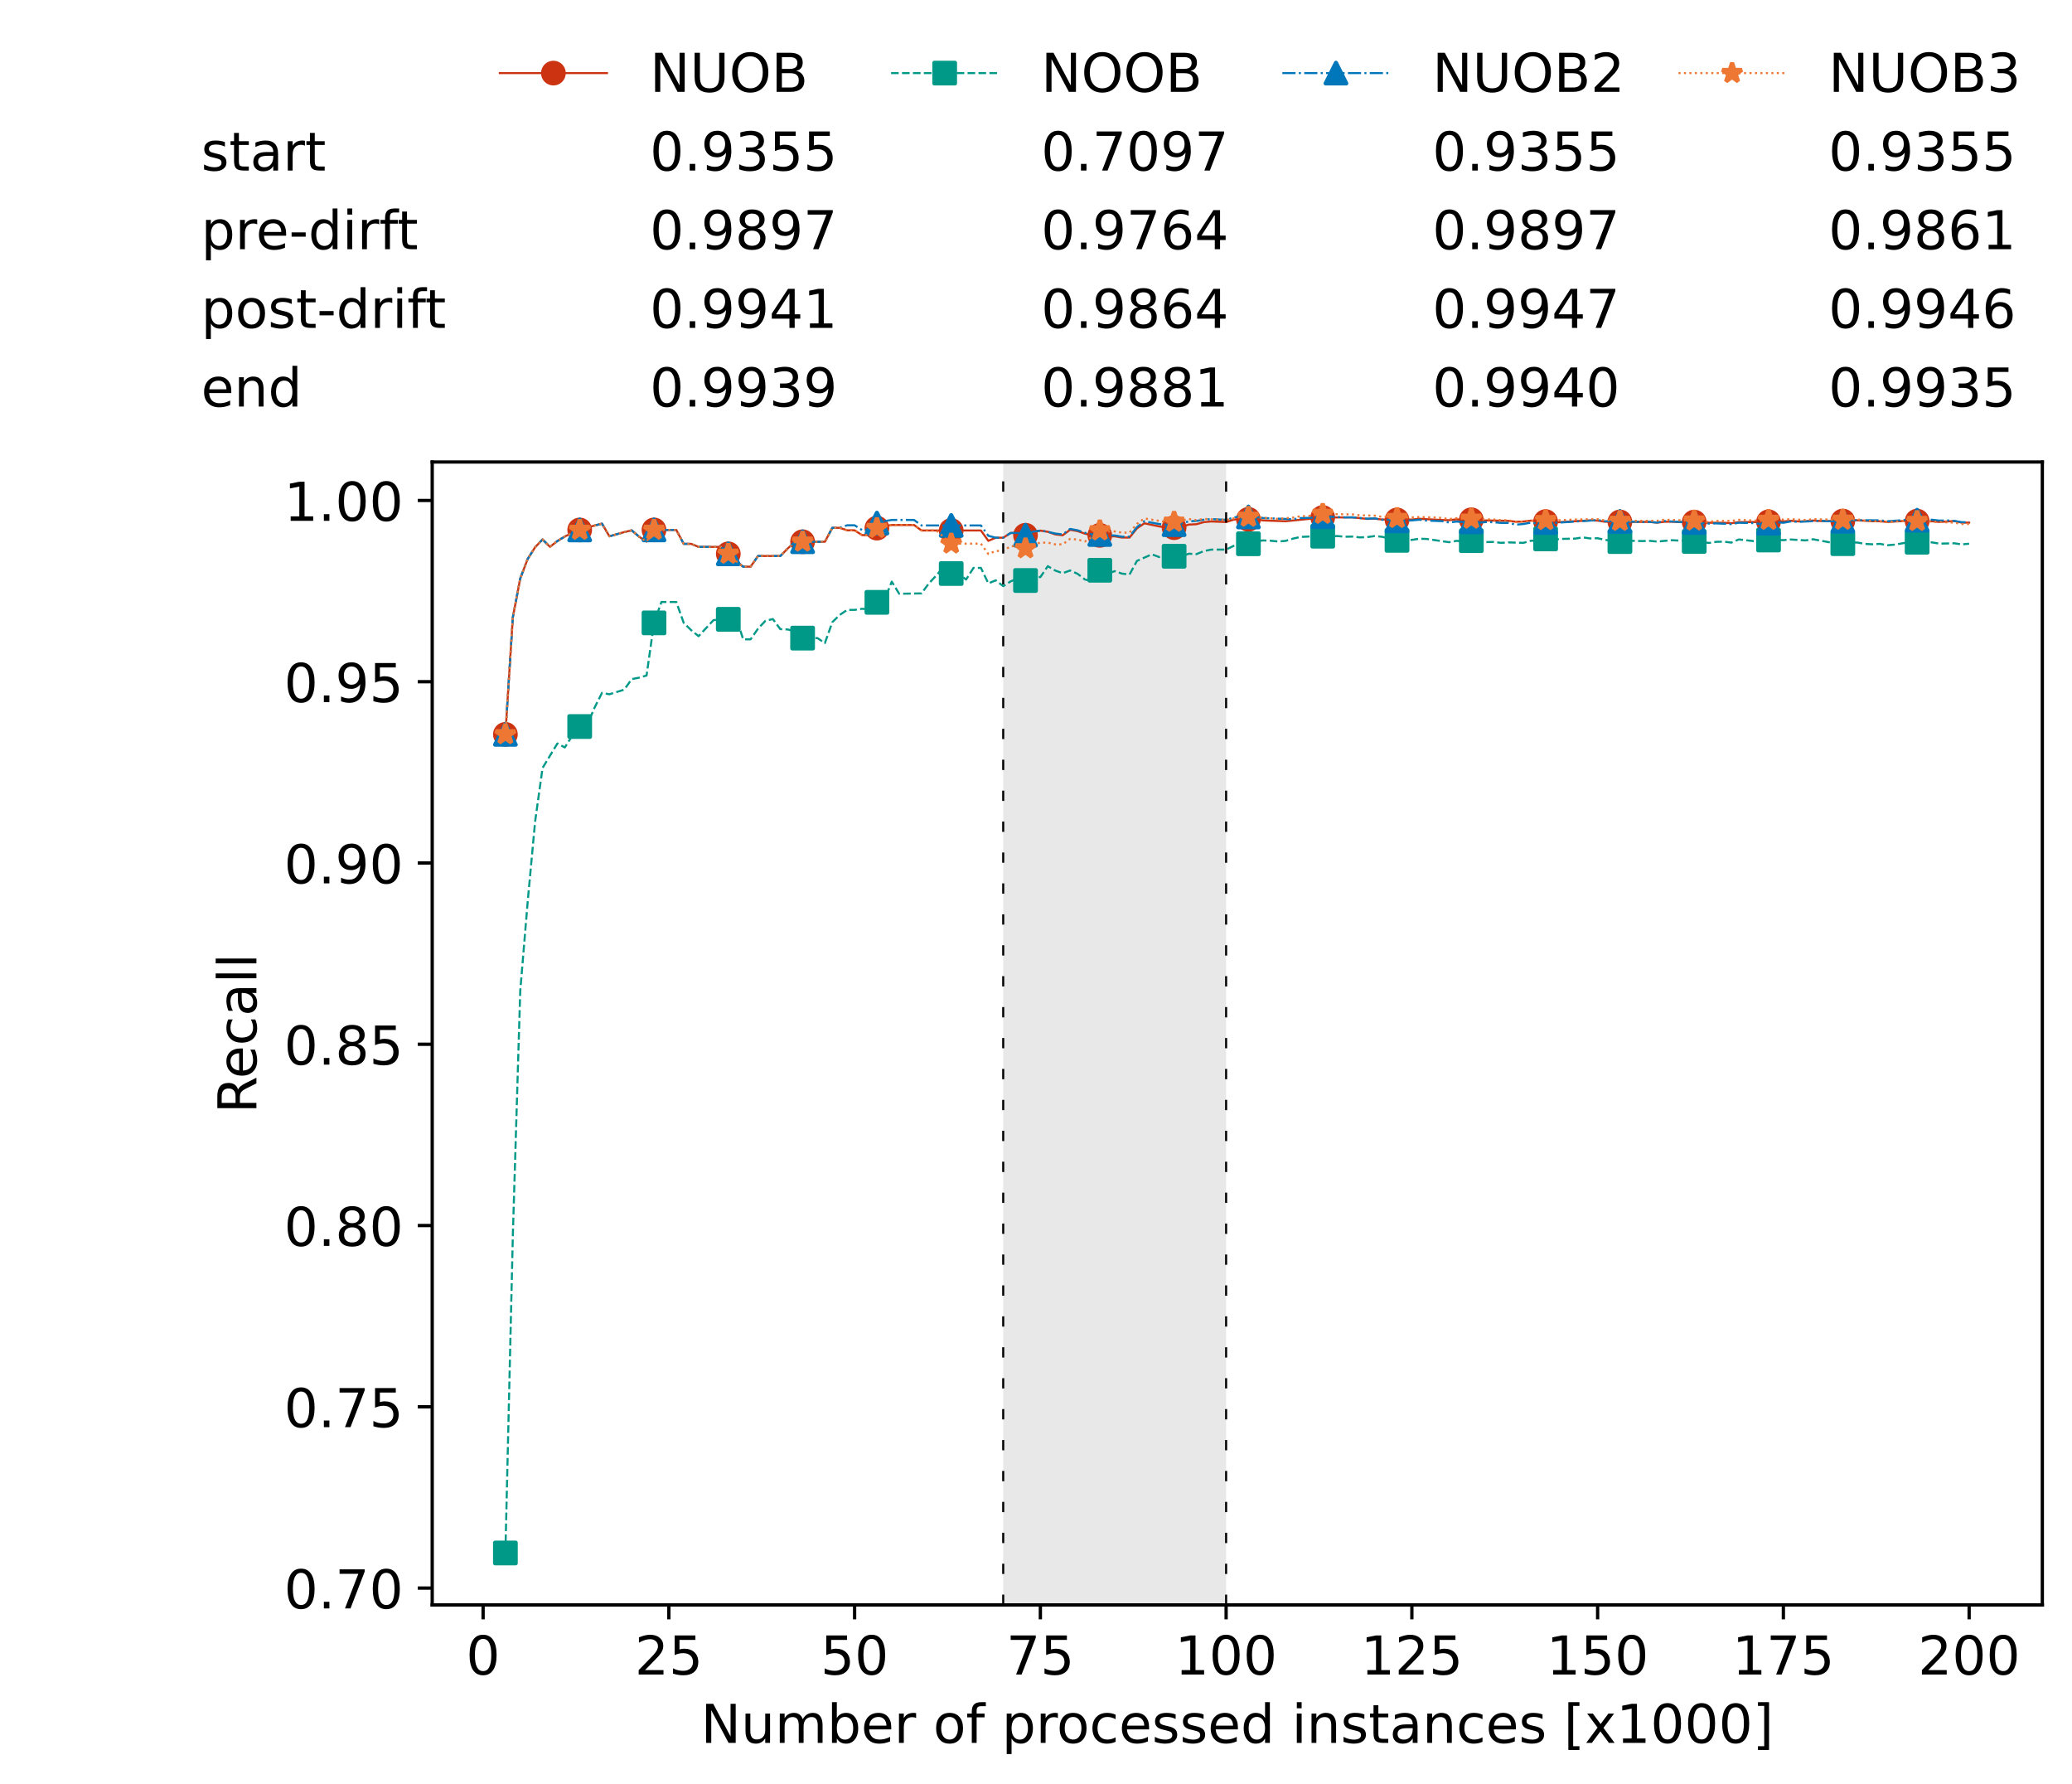 <?xml version="1.0" encoding="utf-8" standalone="no"?>
<!DOCTYPE svg PUBLIC "-//W3C//DTD SVG 1.1//EN"
  "http://www.w3.org/Graphics/SVG/1.1/DTD/svg11.dtd">
<!-- Created with matplotlib (https://matplotlib.org/) -->
<svg height="432.615pt" version="1.1" viewBox="0 0 502.65 432.615" width="502.65pt" xmlns="http://www.w3.org/2000/svg" xmlns:xlink="http://www.w3.org/1999/xlink">
 <defs>
  <style type="text/css">*{stroke-linecap:butt;stroke-linejoin:round;}</style>
 </defs>
 <g id="figure_1">
  <g id="patch_1">
   <path d="M 0 432.615 
L 502.65 432.615 
L 502.65 0 
L 0 0 
z
" style="fill:#ffffff;"/>
  </g>
  <g id="axes_1">
   <g id="patch_2">
    <path d="M 104.85 389.252 
L 495.45 389.252 
L 495.45 112.052 
L 104.85 112.052 
z
" style="fill:#ffffff;"/>
   </g>
   <g id="patch_3">
    <path clip-path="url(#p84c497a0f7)" d="M 297.446 389.252 
L 297.446 112.052 
L 243.372 112.052 
L 243.372 389.252 
z
" style="fill:#d3d3d3;opacity:0.5;"/>
   </g>
   <g id="matplotlib.axis_1">
    <g id="xtick_1">
     <g id="line2d_1">
      <defs>
       <path d="M 0 0 
L 0 3.5 
" id="m97adc48076" style="stroke:#000000;stroke-width:0.8;"/>
      </defs>
      <g>
       <use style="stroke:#000000;stroke-width:0.8;" x="117.197" xlink:href="#m97adc48076" y="389.252"/>
      </g>
     </g>
     <g id="text_1">
      <!-- 0 -->
      <g transform="translate(113.061 406.13)scale(0.13 -0.13)">
       <defs>
        <path d="M 31.781 66.406 
Q 24.172 66.406 20.328 58.906 
Q 16.5 51.422 16.5 36.375 
Q 16.5 21.391 20.328 13.891 
Q 24.172 6.391 31.781 6.391 
Q 39.453 6.391 43.281 13.891 
Q 47.125 21.391 47.125 36.375 
Q 47.125 51.422 43.281 58.906 
Q 39.453 66.406 31.781 66.406 
z
M 31.781 74.219 
Q 44.047 74.219 50.516 64.516 
Q 56.984 54.828 56.984 36.375 
Q 56.984 17.969 50.516 8.266 
Q 44.047 -1.422 31.781 -1.422 
Q 19.531 -1.422 13.062 8.266 
Q 6.594 17.969 6.594 36.375 
Q 6.594 54.828 13.062 64.516 
Q 19.531 74.219 31.781 74.219 
z
" id="DejaVuSans-48"/>
       </defs>
       <use xlink:href="#DejaVuSans-48"/>
      </g>
     </g>
    </g>
    <g id="xtick_2">
     <g id="line2d_2">
      <g>
       <use style="stroke:#000000;stroke-width:0.8;" x="162.259" xlink:href="#m97adc48076" y="389.252"/>
      </g>
     </g>
     <g id="text_2">
      <!-- 25 -->
      <g transform="translate(153.988 406.13)scale(0.13 -0.13)">
       <defs>
        <path d="M 19.188 8.297 
L 53.609 8.297 
L 53.609 0 
L 7.328 0 
L 7.328 8.297 
Q 12.938 14.109 22.625 23.891 
Q 32.328 33.688 34.812 36.531 
Q 39.547 41.844 41.422 45.531 
Q 43.312 49.219 43.312 52.781 
Q 43.312 58.594 39.234 62.25 
Q 35.156 65.922 28.609 65.922 
Q 23.969 65.922 18.812 64.312 
Q 13.672 62.703 7.812 59.422 
L 7.812 69.391 
Q 13.766 71.781 18.938 73 
Q 24.125 74.219 28.422 74.219 
Q 39.75 74.219 46.484 68.547 
Q 53.219 62.891 53.219 53.422 
Q 53.219 48.922 51.531 44.891 
Q 49.859 40.875 45.406 35.406 
Q 44.188 33.984 37.641 27.219 
Q 31.109 20.453 19.188 8.297 
z
" id="DejaVuSans-50"/>
        <path d="M 10.797 72.906 
L 49.516 72.906 
L 49.516 64.594 
L 19.828 64.594 
L 19.828 46.734 
Q 21.969 47.469 24.109 47.828 
Q 26.266 48.188 28.422 48.188 
Q 40.625 48.188 47.75 41.5 
Q 54.891 34.812 54.891 23.391 
Q 54.891 11.625 47.562 5.094 
Q 40.234 -1.422 26.906 -1.422 
Q 22.312 -1.422 17.547 -0.641 
Q 12.797 0.141 7.719 1.703 
L 7.719 11.625 
Q 12.109 9.234 16.797 8.062 
Q 21.484 6.891 26.703 6.891 
Q 35.156 6.891 40.078 11.328 
Q 45.016 15.766 45.016 23.391 
Q 45.016 31 40.078 35.438 
Q 35.156 39.891 26.703 39.891 
Q 22.75 39.891 18.812 39.016 
Q 14.891 38.141 10.797 36.281 
z
" id="DejaVuSans-53"/>
       </defs>
       <use xlink:href="#DejaVuSans-50"/>
       <use x="63.623" xlink:href="#DejaVuSans-53"/>
      </g>
     </g>
    </g>
    <g id="xtick_3">
     <g id="line2d_3">
      <g>
       <use style="stroke:#000000;stroke-width:0.8;" x="207.322" xlink:href="#m97adc48076" y="389.252"/>
      </g>
     </g>
     <g id="text_3">
      <!-- 50 -->
      <g transform="translate(199.05 406.13)scale(0.13 -0.13)">
       <use xlink:href="#DejaVuSans-53"/>
       <use x="63.623" xlink:href="#DejaVuSans-48"/>
      </g>
     </g>
    </g>
    <g id="xtick_4">
     <g id="line2d_4">
      <g>
       <use style="stroke:#000000;stroke-width:0.8;" x="252.384" xlink:href="#m97adc48076" y="389.252"/>
      </g>
     </g>
     <g id="text_4">
      <!-- 75 -->
      <g transform="translate(244.113 406.13)scale(0.13 -0.13)">
       <defs>
        <path d="M 8.203 72.906 
L 55.078 72.906 
L 55.078 68.703 
L 28.609 0 
L 18.312 0 
L 43.219 64.594 
L 8.203 64.594 
z
" id="DejaVuSans-55"/>
       </defs>
       <use xlink:href="#DejaVuSans-55"/>
       <use x="63.623" xlink:href="#DejaVuSans-53"/>
      </g>
     </g>
    </g>
    <g id="xtick_5">
     <g id="line2d_5">
      <g>
       <use style="stroke:#000000;stroke-width:0.8;" x="297.446" xlink:href="#m97adc48076" y="389.252"/>
      </g>
     </g>
     <g id="text_5">
      <!-- 100 -->
      <g transform="translate(285.039 406.13)scale(0.13 -0.13)">
       <defs>
        <path d="M 12.406 8.297 
L 28.516 8.297 
L 28.516 63.922 
L 10.984 60.406 
L 10.984 69.391 
L 28.422 72.906 
L 38.281 72.906 
L 38.281 8.297 
L 54.391 8.297 
L 54.391 0 
L 12.406 0 
z
" id="DejaVuSans-49"/>
       </defs>
       <use xlink:href="#DejaVuSans-49"/>
       <use x="63.623" xlink:href="#DejaVuSans-48"/>
       <use x="127.246" xlink:href="#DejaVuSans-48"/>
      </g>
     </g>
    </g>
    <g id="xtick_6">
     <g id="line2d_6">
      <g>
       <use style="stroke:#000000;stroke-width:0.8;" x="342.509" xlink:href="#m97adc48076" y="389.252"/>
      </g>
     </g>
     <g id="text_6">
      <!-- 125 -->
      <g transform="translate(330.102 406.13)scale(0.13 -0.13)">
       <use xlink:href="#DejaVuSans-49"/>
       <use x="63.623" xlink:href="#DejaVuSans-50"/>
       <use x="127.246" xlink:href="#DejaVuSans-53"/>
      </g>
     </g>
    </g>
    <g id="xtick_7">
     <g id="line2d_7">
      <g>
       <use style="stroke:#000000;stroke-width:0.8;" x="387.571" xlink:href="#m97adc48076" y="389.252"/>
      </g>
     </g>
     <g id="text_7">
      <!-- 150 -->
      <g transform="translate(375.164 406.13)scale(0.13 -0.13)">
       <use xlink:href="#DejaVuSans-49"/>
       <use x="63.623" xlink:href="#DejaVuSans-53"/>
       <use x="127.246" xlink:href="#DejaVuSans-48"/>
      </g>
     </g>
    </g>
    <g id="xtick_8">
     <g id="line2d_8">
      <g>
       <use style="stroke:#000000;stroke-width:0.8;" x="432.633" xlink:href="#m97adc48076" y="389.252"/>
      </g>
     </g>
     <g id="text_8">
      <!-- 175 -->
      <g transform="translate(420.226 406.13)scale(0.13 -0.13)">
       <use xlink:href="#DejaVuSans-49"/>
       <use x="63.623" xlink:href="#DejaVuSans-55"/>
       <use x="127.246" xlink:href="#DejaVuSans-53"/>
      </g>
     </g>
    </g>
    <g id="xtick_9">
     <g id="line2d_9">
      <g>
       <use style="stroke:#000000;stroke-width:0.8;" x="477.695" xlink:href="#m97adc48076" y="389.252"/>
      </g>
     </g>
     <g id="text_9">
      <!-- 200 -->
      <g transform="translate(465.289 406.13)scale(0.13 -0.13)">
       <use xlink:href="#DejaVuSans-50"/>
       <use x="63.623" xlink:href="#DejaVuSans-48"/>
       <use x="127.246" xlink:href="#DejaVuSans-48"/>
      </g>
     </g>
    </g>
    <g id="text_10">
     <!-- Number of processed instances [x1000] -->
     <g transform="translate(170.025 422.711)scale(0.13 -0.13)">
      <defs>
       <path d="M 9.812 72.906 
L 23.094 72.906 
L 55.422 11.922 
L 55.422 72.906 
L 64.984 72.906 
L 64.984 0 
L 51.703 0 
L 19.391 60.984 
L 19.391 0 
L 9.812 0 
z
" id="DejaVuSans-78"/>
       <path d="M 8.5 21.578 
L 8.5 54.688 
L 17.484 54.688 
L 17.484 21.922 
Q 17.484 14.156 20.5 10.266 
Q 23.531 6.391 29.594 6.391 
Q 36.859 6.391 41.078 11.031 
Q 45.312 15.672 45.312 23.688 
L 45.312 54.688 
L 54.297 54.688 
L 54.297 0 
L 45.312 0 
L 45.312 8.406 
Q 42.047 3.422 37.719 1 
Q 33.406 -1.422 27.688 -1.422 
Q 18.266 -1.422 13.375 4.438 
Q 8.5 10.297 8.5 21.578 
z
M 31.109 56 
z
" id="DejaVuSans-117"/>
       <path d="M 52 44.188 
Q 55.375 50.25 60.062 53.125 
Q 64.75 56 71.094 56 
Q 79.641 56 84.281 50.016 
Q 88.922 44.047 88.922 33.016 
L 88.922 0 
L 79.891 0 
L 79.891 32.719 
Q 79.891 40.578 77.094 44.375 
Q 74.312 48.188 68.609 48.188 
Q 61.625 48.188 57.562 43.547 
Q 53.516 38.922 53.516 30.906 
L 53.516 0 
L 44.484 0 
L 44.484 32.719 
Q 44.484 40.625 41.703 44.406 
Q 38.922 48.188 33.109 48.188 
Q 26.219 48.188 22.156 43.531 
Q 18.109 38.875 18.109 30.906 
L 18.109 0 
L 9.078 0 
L 9.078 54.688 
L 18.109 54.688 
L 18.109 46.188 
Q 21.188 51.219 25.484 53.609 
Q 29.781 56 35.688 56 
Q 41.656 56 45.828 52.969 
Q 50 49.953 52 44.188 
z
" id="DejaVuSans-109"/>
       <path d="M 48.688 27.297 
Q 48.688 37.203 44.609 42.844 
Q 40.531 48.484 33.406 48.484 
Q 26.266 48.484 22.188 42.844 
Q 18.109 37.203 18.109 27.297 
Q 18.109 17.391 22.188 11.75 
Q 26.266 6.109 33.406 6.109 
Q 40.531 6.109 44.609 11.75 
Q 48.688 17.391 48.688 27.297 
z
M 18.109 46.391 
Q 20.953 51.266 25.266 53.625 
Q 29.594 56 35.594 56 
Q 45.562 56 51.781 48.094 
Q 58.016 40.188 58.016 27.297 
Q 58.016 14.406 51.781 6.484 
Q 45.562 -1.422 35.594 -1.422 
Q 29.594 -1.422 25.266 0.953 
Q 20.953 3.328 18.109 8.203 
L 18.109 0 
L 9.078 0 
L 9.078 75.984 
L 18.109 75.984 
z
" id="DejaVuSans-98"/>
       <path d="M 56.203 29.594 
L 56.203 25.203 
L 14.891 25.203 
Q 15.484 15.922 20.484 11.062 
Q 25.484 6.203 34.422 6.203 
Q 39.594 6.203 44.453 7.469 
Q 49.312 8.734 54.109 11.281 
L 54.109 2.781 
Q 49.266 0.734 44.188 -0.344 
Q 39.109 -1.422 33.891 -1.422 
Q 20.797 -1.422 13.156 6.188 
Q 5.516 13.812 5.516 26.812 
Q 5.516 40.234 12.766 48.109 
Q 20.016 56 32.328 56 
Q 43.359 56 49.781 48.891 
Q 56.203 41.797 56.203 29.594 
z
M 47.219 32.234 
Q 47.125 39.594 43.094 43.984 
Q 39.062 48.391 32.422 48.391 
Q 24.906 48.391 20.391 44.141 
Q 15.875 39.891 15.188 32.172 
z
" id="DejaVuSans-101"/>
       <path d="M 41.109 46.297 
Q 39.594 47.172 37.812 47.578 
Q 36.031 48 33.891 48 
Q 26.266 48 22.188 43.047 
Q 18.109 38.094 18.109 28.812 
L 18.109 0 
L 9.078 0 
L 9.078 54.688 
L 18.109 54.688 
L 18.109 46.188 
Q 20.953 51.172 25.484 53.578 
Q 30.031 56 36.531 56 
Q 37.453 56 38.578 55.875 
Q 39.703 55.766 41.062 55.516 
z
" id="DejaVuSans-114"/>
       <path id="DejaVuSans-32"/>
       <path d="M 30.609 48.391 
Q 23.391 48.391 19.188 42.75 
Q 14.984 37.109 14.984 27.297 
Q 14.984 17.484 19.156 11.844 
Q 23.344 6.203 30.609 6.203 
Q 37.797 6.203 41.984 11.859 
Q 46.188 17.531 46.188 27.297 
Q 46.188 37.016 41.984 42.703 
Q 37.797 48.391 30.609 48.391 
z
M 30.609 56 
Q 42.328 56 49.016 48.375 
Q 55.719 40.766 55.719 27.297 
Q 55.719 13.875 49.016 6.219 
Q 42.328 -1.422 30.609 -1.422 
Q 18.844 -1.422 12.172 6.219 
Q 5.516 13.875 5.516 27.297 
Q 5.516 40.766 12.172 48.375 
Q 18.844 56 30.609 56 
z
" id="DejaVuSans-111"/>
       <path d="M 37.109 75.984 
L 37.109 68.5 
L 28.516 68.5 
Q 23.688 68.5 21.797 66.547 
Q 19.922 64.594 19.922 59.516 
L 19.922 54.688 
L 34.719 54.688 
L 34.719 47.703 
L 19.922 47.703 
L 19.922 0 
L 10.891 0 
L 10.891 47.703 
L 2.297 47.703 
L 2.297 54.688 
L 10.891 54.688 
L 10.891 58.5 
Q 10.891 67.625 15.141 71.797 
Q 19.391 75.984 28.609 75.984 
z
" id="DejaVuSans-102"/>
       <path d="M 18.109 8.203 
L 18.109 -20.797 
L 9.078 -20.797 
L 9.078 54.688 
L 18.109 54.688 
L 18.109 46.391 
Q 20.953 51.266 25.266 53.625 
Q 29.594 56 35.594 56 
Q 45.562 56 51.781 48.094 
Q 58.016 40.188 58.016 27.297 
Q 58.016 14.406 51.781 6.484 
Q 45.562 -1.422 35.594 -1.422 
Q 29.594 -1.422 25.266 0.953 
Q 20.953 3.328 18.109 8.203 
z
M 48.688 27.297 
Q 48.688 37.203 44.609 42.844 
Q 40.531 48.484 33.406 48.484 
Q 26.266 48.484 22.188 42.844 
Q 18.109 37.203 18.109 27.297 
Q 18.109 17.391 22.188 11.75 
Q 26.266 6.109 33.406 6.109 
Q 40.531 6.109 44.609 11.75 
Q 48.688 17.391 48.688 27.297 
z
" id="DejaVuSans-112"/>
       <path d="M 48.781 52.594 
L 48.781 44.188 
Q 44.969 46.297 41.141 47.344 
Q 37.312 48.391 33.406 48.391 
Q 24.656 48.391 19.812 42.844 
Q 14.984 37.312 14.984 27.297 
Q 14.984 17.281 19.812 11.734 
Q 24.656 6.203 33.406 6.203 
Q 37.312 6.203 41.141 7.25 
Q 44.969 8.297 48.781 10.406 
L 48.781 2.094 
Q 45.016 0.344 40.984 -0.531 
Q 36.969 -1.422 32.422 -1.422 
Q 20.062 -1.422 12.781 6.344 
Q 5.516 14.109 5.516 27.297 
Q 5.516 40.672 12.859 48.328 
Q 20.219 56 33.016 56 
Q 37.156 56 41.109 55.141 
Q 45.062 54.297 48.781 52.594 
z
" id="DejaVuSans-99"/>
       <path d="M 44.281 53.078 
L 44.281 44.578 
Q 40.484 46.531 36.375 47.5 
Q 32.281 48.484 27.875 48.484 
Q 21.188 48.484 17.844 46.438 
Q 14.5 44.391 14.5 40.281 
Q 14.5 37.156 16.891 35.375 
Q 19.281 33.594 26.516 31.984 
L 29.594 31.297 
Q 39.156 29.25 43.188 25.516 
Q 47.219 21.781 47.219 15.094 
Q 47.219 7.469 41.188 3.016 
Q 35.156 -1.422 24.609 -1.422 
Q 20.219 -1.422 15.453 -0.562 
Q 10.688 0.297 5.422 2 
L 5.422 11.281 
Q 10.406 8.688 15.234 7.391 
Q 20.062 6.109 24.812 6.109 
Q 31.156 6.109 34.562 8.281 
Q 37.984 10.453 37.984 14.406 
Q 37.984 18.062 35.516 20.016 
Q 33.062 21.969 24.703 23.781 
L 21.578 24.516 
Q 13.234 26.266 9.516 29.906 
Q 5.812 33.547 5.812 39.891 
Q 5.812 47.609 11.281 51.797 
Q 16.75 56 26.812 56 
Q 31.781 56 36.172 55.266 
Q 40.578 54.547 44.281 53.078 
z
" id="DejaVuSans-115"/>
       <path d="M 45.406 46.391 
L 45.406 75.984 
L 54.391 75.984 
L 54.391 0 
L 45.406 0 
L 45.406 8.203 
Q 42.578 3.328 38.25 0.953 
Q 33.938 -1.422 27.875 -1.422 
Q 17.969 -1.422 11.734 6.484 
Q 5.516 14.406 5.516 27.297 
Q 5.516 40.188 11.734 48.094 
Q 17.969 56 27.875 56 
Q 33.938 56 38.25 53.625 
Q 42.578 51.266 45.406 46.391 
z
M 14.797 27.297 
Q 14.797 17.391 18.875 11.75 
Q 22.953 6.109 30.078 6.109 
Q 37.203 6.109 41.297 11.75 
Q 45.406 17.391 45.406 27.297 
Q 45.406 37.203 41.297 42.844 
Q 37.203 48.484 30.078 48.484 
Q 22.953 48.484 18.875 42.844 
Q 14.797 37.203 14.797 27.297 
z
" id="DejaVuSans-100"/>
       <path d="M 9.422 54.688 
L 18.406 54.688 
L 18.406 0 
L 9.422 0 
z
M 9.422 75.984 
L 18.406 75.984 
L 18.406 64.594 
L 9.422 64.594 
z
" id="DejaVuSans-105"/>
       <path d="M 54.891 33.016 
L 54.891 0 
L 45.906 0 
L 45.906 32.719 
Q 45.906 40.484 42.875 44.328 
Q 39.844 48.188 33.797 48.188 
Q 26.516 48.188 22.312 43.547 
Q 18.109 38.922 18.109 30.906 
L 18.109 0 
L 9.078 0 
L 9.078 54.688 
L 18.109 54.688 
L 18.109 46.188 
Q 21.344 51.125 25.703 53.562 
Q 30.078 56 35.797 56 
Q 45.219 56 50.047 50.172 
Q 54.891 44.344 54.891 33.016 
z
" id="DejaVuSans-110"/>
       <path d="M 18.312 70.219 
L 18.312 54.688 
L 36.812 54.688 
L 36.812 47.703 
L 18.312 47.703 
L 18.312 18.016 
Q 18.312 11.328 20.141 9.422 
Q 21.969 7.516 27.594 7.516 
L 36.812 7.516 
L 36.812 0 
L 27.594 0 
Q 17.188 0 13.234 3.875 
Q 9.281 7.766 9.281 18.016 
L 9.281 47.703 
L 2.688 47.703 
L 2.688 54.688 
L 9.281 54.688 
L 9.281 70.219 
z
" id="DejaVuSans-116"/>
       <path d="M 34.281 27.484 
Q 23.391 27.484 19.188 25 
Q 14.984 22.516 14.984 16.5 
Q 14.984 11.719 18.141 8.906 
Q 21.297 6.109 26.703 6.109 
Q 34.188 6.109 38.703 11.406 
Q 43.219 16.703 43.219 25.484 
L 43.219 27.484 
z
M 52.203 31.203 
L 52.203 0 
L 43.219 0 
L 43.219 8.297 
Q 40.141 3.328 35.547 0.953 
Q 30.953 -1.422 24.312 -1.422 
Q 15.922 -1.422 10.953 3.297 
Q 6 8.016 6 15.922 
Q 6 25.141 12.172 29.828 
Q 18.359 34.516 30.609 34.516 
L 43.219 34.516 
L 43.219 35.406 
Q 43.219 41.609 39.141 45 
Q 35.062 48.391 27.688 48.391 
Q 23 48.391 18.547 47.266 
Q 14.109 46.141 10.016 43.891 
L 10.016 52.203 
Q 14.938 54.109 19.578 55.047 
Q 24.219 56 28.609 56 
Q 40.484 56 46.344 49.844 
Q 52.203 43.703 52.203 31.203 
z
" id="DejaVuSans-97"/>
       <path d="M 8.594 75.984 
L 29.297 75.984 
L 29.297 69 
L 17.578 69 
L 17.578 -6.203 
L 29.297 -6.203 
L 29.297 -13.188 
L 8.594 -13.188 
z
" id="DejaVuSans-91"/>
       <path d="M 54.891 54.688 
L 35.109 28.078 
L 55.906 0 
L 45.312 0 
L 29.391 21.484 
L 13.484 0 
L 2.875 0 
L 24.125 28.609 
L 4.688 54.688 
L 15.281 54.688 
L 29.781 35.203 
L 44.281 54.688 
z
" id="DejaVuSans-120"/>
       <path d="M 30.422 75.984 
L 30.422 -13.188 
L 9.719 -13.188 
L 9.719 -6.203 
L 21.391 -6.203 
L 21.391 69 
L 9.719 69 
L 9.719 75.984 
z
" id="DejaVuSans-93"/>
      </defs>
      <use xlink:href="#DejaVuSans-78"/>
      <use x="74.805" xlink:href="#DejaVuSans-117"/>
      <use x="138.184" xlink:href="#DejaVuSans-109"/>
      <use x="235.596" xlink:href="#DejaVuSans-98"/>
      <use x="299.072" xlink:href="#DejaVuSans-101"/>
      <use x="360.596" xlink:href="#DejaVuSans-114"/>
      <use x="401.709" xlink:href="#DejaVuSans-32"/>
      <use x="433.496" xlink:href="#DejaVuSans-111"/>
      <use x="494.678" xlink:href="#DejaVuSans-102"/>
      <use x="529.883" xlink:href="#DejaVuSans-32"/>
      <use x="561.67" xlink:href="#DejaVuSans-112"/>
      <use x="625.146" xlink:href="#DejaVuSans-114"/>
      <use x="664.01" xlink:href="#DejaVuSans-111"/>
      <use x="725.191" xlink:href="#DejaVuSans-99"/>
      <use x="780.172" xlink:href="#DejaVuSans-101"/>
      <use x="841.695" xlink:href="#DejaVuSans-115"/>
      <use x="893.795" xlink:href="#DejaVuSans-115"/>
      <use x="945.895" xlink:href="#DejaVuSans-101"/>
      <use x="1007.418" xlink:href="#DejaVuSans-100"/>
      <use x="1070.895" xlink:href="#DejaVuSans-32"/>
      <use x="1102.682" xlink:href="#DejaVuSans-105"/>
      <use x="1130.465" xlink:href="#DejaVuSans-110"/>
      <use x="1193.844" xlink:href="#DejaVuSans-115"/>
      <use x="1245.943" xlink:href="#DejaVuSans-116"/>
      <use x="1285.152" xlink:href="#DejaVuSans-97"/>
      <use x="1346.432" xlink:href="#DejaVuSans-110"/>
      <use x="1409.811" xlink:href="#DejaVuSans-99"/>
      <use x="1464.791" xlink:href="#DejaVuSans-101"/>
      <use x="1526.314" xlink:href="#DejaVuSans-115"/>
      <use x="1578.414" xlink:href="#DejaVuSans-32"/>
      <use x="1610.201" xlink:href="#DejaVuSans-91"/>
      <use x="1649.215" xlink:href="#DejaVuSans-120"/>
      <use x="1708.395" xlink:href="#DejaVuSans-49"/>
      <use x="1772.018" xlink:href="#DejaVuSans-48"/>
      <use x="1835.641" xlink:href="#DejaVuSans-48"/>
      <use x="1899.264" xlink:href="#DejaVuSans-48"/>
      <use x="1962.887" xlink:href="#DejaVuSans-93"/>
     </g>
    </g>
   </g>
   <g id="matplotlib.axis_2">
    <g id="ytick_1">
     <g id="line2d_10">
      <defs>
       <path d="M 0 0 
L -3.5 0 
" id="m04f8e8d41f" style="stroke:#000000;stroke-width:0.8;"/>
      </defs>
      <g>
       <use style="stroke:#000000;stroke-width:0.8;" x="104.85" xlink:href="#m04f8e8d41f" y="385.161"/>
      </g>
     </g>
     <g id="text_11">
      <!-- 0.70 -->
      <g transform="translate(68.905 390.1)scale(0.13 -0.13)">
       <defs>
        <path d="M 10.688 12.406 
L 21 12.406 
L 21 0 
L 10.688 0 
z
" id="DejaVuSans-46"/>
       </defs>
       <use xlink:href="#DejaVuSans-48"/>
       <use x="63.623" xlink:href="#DejaVuSans-46"/>
       <use x="95.41" xlink:href="#DejaVuSans-55"/>
       <use x="159.033" xlink:href="#DejaVuSans-48"/>
      </g>
     </g>
    </g>
    <g id="ytick_2">
     <g id="line2d_11">
      <g>
       <use style="stroke:#000000;stroke-width:0.8;" x="104.85" xlink:href="#m04f8e8d41f" y="341.197"/>
      </g>
     </g>
     <g id="text_12">
      <!-- 0.75 -->
      <g transform="translate(68.905 346.136)scale(0.13 -0.13)">
       <use xlink:href="#DejaVuSans-48"/>
       <use x="63.623" xlink:href="#DejaVuSans-46"/>
       <use x="95.41" xlink:href="#DejaVuSans-55"/>
       <use x="159.033" xlink:href="#DejaVuSans-53"/>
      </g>
     </g>
    </g>
    <g id="ytick_3">
     <g id="line2d_12">
      <g>
       <use style="stroke:#000000;stroke-width:0.8;" x="104.85" xlink:href="#m04f8e8d41f" y="297.234"/>
      </g>
     </g>
     <g id="text_13">
      <!-- 0.80 -->
      <g transform="translate(68.905 302.172)scale(0.13 -0.13)">
       <defs>
        <path d="M 31.781 34.625 
Q 24.75 34.625 20.719 30.859 
Q 16.703 27.094 16.703 20.516 
Q 16.703 13.922 20.719 10.156 
Q 24.75 6.391 31.781 6.391 
Q 38.812 6.391 42.859 10.172 
Q 46.922 13.969 46.922 20.516 
Q 46.922 27.094 42.891 30.859 
Q 38.875 34.625 31.781 34.625 
z
M 21.922 38.812 
Q 15.578 40.375 12.031 44.719 
Q 8.5 49.078 8.5 55.328 
Q 8.5 64.062 14.719 69.141 
Q 20.953 74.219 31.781 74.219 
Q 42.672 74.219 48.875 69.141 
Q 55.078 64.062 55.078 55.328 
Q 55.078 49.078 51.531 44.719 
Q 48 40.375 41.703 38.812 
Q 48.828 37.156 52.797 32.312 
Q 56.781 27.484 56.781 20.516 
Q 56.781 9.906 50.312 4.234 
Q 43.844 -1.422 31.781 -1.422 
Q 19.734 -1.422 13.25 4.234 
Q 6.781 9.906 6.781 20.516 
Q 6.781 27.484 10.781 32.312 
Q 14.797 37.156 21.922 38.812 
z
M 18.312 54.391 
Q 18.312 48.734 21.844 45.562 
Q 25.391 42.391 31.781 42.391 
Q 38.141 42.391 41.719 45.562 
Q 45.312 48.734 45.312 54.391 
Q 45.312 60.062 41.719 63.234 
Q 38.141 66.406 31.781 66.406 
Q 25.391 66.406 21.844 63.234 
Q 18.312 60.062 18.312 54.391 
z
" id="DejaVuSans-56"/>
       </defs>
       <use xlink:href="#DejaVuSans-48"/>
       <use x="63.623" xlink:href="#DejaVuSans-46"/>
       <use x="95.41" xlink:href="#DejaVuSans-56"/>
       <use x="159.033" xlink:href="#DejaVuSans-48"/>
      </g>
     </g>
    </g>
    <g id="ytick_4">
     <g id="line2d_13">
      <g>
       <use style="stroke:#000000;stroke-width:0.8;" x="104.85" xlink:href="#m04f8e8d41f" y="253.27"/>
      </g>
     </g>
     <g id="text_14">
      <!-- 0.85 -->
      <g transform="translate(68.905 258.209)scale(0.13 -0.13)">
       <use xlink:href="#DejaVuSans-48"/>
       <use x="63.623" xlink:href="#DejaVuSans-46"/>
       <use x="95.41" xlink:href="#DejaVuSans-56"/>
       <use x="159.033" xlink:href="#DejaVuSans-53"/>
      </g>
     </g>
    </g>
    <g id="ytick_5">
     <g id="line2d_14">
      <g>
       <use style="stroke:#000000;stroke-width:0.8;" x="104.85" xlink:href="#m04f8e8d41f" y="209.306"/>
      </g>
     </g>
     <g id="text_15">
      <!-- 0.90 -->
      <g transform="translate(68.905 214.245)scale(0.13 -0.13)">
       <defs>
        <path d="M 10.984 1.516 
L 10.984 10.5 
Q 14.703 8.734 18.5 7.812 
Q 22.312 6.891 25.984 6.891 
Q 35.75 6.891 40.891 13.453 
Q 46.047 20.016 46.781 33.406 
Q 43.953 29.203 39.594 26.953 
Q 35.25 24.703 29.984 24.703 
Q 19.047 24.703 12.672 31.312 
Q 6.297 37.938 6.297 49.422 
Q 6.297 60.641 12.938 67.422 
Q 19.578 74.219 30.609 74.219 
Q 43.266 74.219 49.922 64.516 
Q 56.594 54.828 56.594 36.375 
Q 56.594 19.141 48.406 8.859 
Q 40.234 -1.422 26.422 -1.422 
Q 22.703 -1.422 18.891 -0.688 
Q 15.094 0.047 10.984 1.516 
z
M 30.609 32.422 
Q 37.25 32.422 41.125 36.953 
Q 45.016 41.5 45.016 49.422 
Q 45.016 57.281 41.125 61.844 
Q 37.25 66.406 30.609 66.406 
Q 23.969 66.406 20.094 61.844 
Q 16.219 57.281 16.219 49.422 
Q 16.219 41.5 20.094 36.953 
Q 23.969 32.422 30.609 32.422 
z
" id="DejaVuSans-57"/>
       </defs>
       <use xlink:href="#DejaVuSans-48"/>
       <use x="63.623" xlink:href="#DejaVuSans-46"/>
       <use x="95.41" xlink:href="#DejaVuSans-57"/>
       <use x="159.033" xlink:href="#DejaVuSans-48"/>
      </g>
     </g>
    </g>
    <g id="ytick_6">
     <g id="line2d_15">
      <g>
       <use style="stroke:#000000;stroke-width:0.8;" x="104.85" xlink:href="#m04f8e8d41f" y="165.342"/>
      </g>
     </g>
     <g id="text_16">
      <!-- 0.95 -->
      <g transform="translate(68.905 170.281)scale(0.13 -0.13)">
       <use xlink:href="#DejaVuSans-48"/>
       <use x="63.623" xlink:href="#DejaVuSans-46"/>
       <use x="95.41" xlink:href="#DejaVuSans-57"/>
       <use x="159.033" xlink:href="#DejaVuSans-53"/>
      </g>
     </g>
    </g>
    <g id="ytick_7">
     <g id="line2d_16">
      <g>
       <use style="stroke:#000000;stroke-width:0.8;" x="104.85" xlink:href="#m04f8e8d41f" y="121.379"/>
      </g>
     </g>
     <g id="text_17">
      <!-- 1.00 -->
      <g transform="translate(68.905 126.318)scale(0.13 -0.13)">
       <use xlink:href="#DejaVuSans-49"/>
       <use x="63.623" xlink:href="#DejaVuSans-46"/>
       <use x="95.41" xlink:href="#DejaVuSans-48"/>
       <use x="159.033" xlink:href="#DejaVuSans-48"/>
      </g>
     </g>
    </g>
    <g id="text_18">
     <!-- Recall -->
     <g transform="translate(62.201 270.044)rotate(-90)scale(0.13 -0.13)">
      <defs>
       <path d="M 44.391 34.188 
Q 47.562 33.109 50.562 29.594 
Q 53.562 26.078 56.594 19.922 
L 66.609 0 
L 56 0 
L 46.688 18.703 
Q 43.062 26.031 39.672 28.422 
Q 36.281 30.812 30.422 30.812 
L 19.672 30.812 
L 19.672 0 
L 9.812 0 
L 9.812 72.906 
L 32.078 72.906 
Q 44.578 72.906 50.734 67.672 
Q 56.891 62.453 56.891 51.906 
Q 56.891 45.016 53.688 40.469 
Q 50.484 35.938 44.391 34.188 
z
M 19.672 64.797 
L 19.672 38.922 
L 32.078 38.922 
Q 39.203 38.922 42.844 42.219 
Q 46.484 45.516 46.484 51.906 
Q 46.484 58.297 42.844 61.547 
Q 39.203 64.797 32.078 64.797 
z
" id="DejaVuSans-82"/>
       <path d="M 9.422 75.984 
L 18.406 75.984 
L 18.406 0 
L 9.422 0 
z
" id="DejaVuSans-108"/>
      </defs>
      <use xlink:href="#DejaVuSans-82"/>
      <use x="64.982" xlink:href="#DejaVuSans-101"/>
      <use x="126.506" xlink:href="#DejaVuSans-99"/>
      <use x="181.486" xlink:href="#DejaVuSans-97"/>
      <use x="242.766" xlink:href="#DejaVuSans-108"/>
      <use x="270.549" xlink:href="#DejaVuSans-108"/>
     </g>
    </g>
   </g>
   <g id="line2d_17"/>
   <g id="line2d_18"/>
   <g id="line2d_19"/>
   <g id="line2d_20"/>
   <g id="line2d_21"/>
   <g id="line2d_22">
    <path clip-path="url(#p84c497a0f7)" d="M 122.605 178.106 
L 124.407 149.742 
L 126.21 140.288 
L 128.012 135.561 
L 129.815 132.724 
L 131.617 130.833 
L 133.419 132.623 
L 135.222 131.217 
L 137.024 130.124 
L 138.827 129.25 
L 142.432 127.938 
L 146.037 127.001 
L 147.839 130.074 
L 151.444 129.051 
L 153.247 128.625 
L 155.049 130.172 
L 156.852 131.36 
L 158.654 128.524 
L 164.062 128.524 
L 165.864 131.906 
L 167.667 131.906 
L 169.469 132.639 
L 174.877 132.639 
L 178.482 136.02 
L 180.284 137.439 
L 182.087 137.439 
L 183.889 134.852 
L 189.297 134.852 
L 191.099 133.021 
L 192.902 131.392 
L 200.112 131.392 
L 201.914 128.011 
L 203.717 128.011 
L 205.519 128.621 
L 207.322 128.621 
L 209.124 129.778 
L 210.927 129.778 
L 212.729 128.087 
L 214.532 127.617 
L 216.334 127.327 
L 221.742 127.327 
L 223.544 128.659 
L 237.964 128.659 
L 239.767 131.171 
L 241.569 130.419 
L 243.372 130.419 
L 245.174 129.263 
L 246.976 129.263 
L 248.779 129.812 
L 250.581 128.96 
L 252.384 128.695 
L 254.186 128.975 
L 255.989 129.609 
L 257.791 129.828 
L 259.594 128.496 
L 261.396 128.813 
L 263.199 129.432 
L 265.001 129.847 
L 266.804 129.847 
L 268.606 130.074 
L 270.409 130.074 
L 272.211 130.377 
L 274.014 130.377 
L 275.816 128.148 
L 277.619 126.92 
L 281.224 127.677 
L 283.026 127.914 
L 284.829 127.976 
L 286.631 127.749 
L 288.434 127.227 
L 290.236 127.142 
L 292.039 126.633 
L 293.841 126.473 
L 297.446 126.608 
L 299.249 126.043 
L 301.051 125.795 
L 302.854 125.961 
L 304.656 125.953 
L 306.459 126.226 
L 311.866 126.421 
L 320.879 125.513 
L 328.089 125.477 
L 331.694 125.852 
L 333.496 125.784 
L 335.299 126.009 
L 342.509 126.001 
L 344.311 125.827 
L 349.719 126.115 
L 351.521 126.17 
L 353.324 125.951 
L 355.126 126.12 
L 356.928 126.066 
L 358.731 126.336 
L 360.533 126.225 
L 365.941 126.331 
L 367.743 126.542 
L 369.546 126.493 
L 371.348 126.27 
L 376.756 126.736 
L 380.361 126.512 
L 385.768 126.208 
L 387.571 126.265 
L 389.373 126.544 
L 400.188 126.581 
L 401.991 126.754 
L 403.793 126.545 
L 405.596 126.539 
L 409.201 126.686 
L 411.003 126.62 
L 412.806 126.772 
L 418.213 126.787 
L 420.016 126.897 
L 421.818 126.625 
L 425.423 126.607 
L 427.226 126.711 
L 430.831 126.345 
L 432.633 126.462 
L 434.436 126.302 
L 436.238 126.463 
L 438.041 126.41 
L 439.843 126.245 
L 441.646 126.36 
L 447.053 126.367 
L 448.856 126.1 
L 454.263 126.418 
L 456.066 126.419 
L 457.868 126.588 
L 461.473 126.381 
L 463.276 126.224 
L 465.078 126.383 
L 468.683 126.431 
L 470.485 126.586 
L 474.09 126.378 
L 475.893 126.757 
L 477.695 126.756 
L 477.695 126.756 
" style="fill:none;stroke:#cc3311;stroke-linecap:square;stroke-width:0.5;"/>
    <defs>
     <path d="M 0 2.5 
C 0.663 2.5 1.299 2.237 1.768 1.768 
C 2.237 1.299 2.5 0.663 2.5 0 
C 2.5 -0.663 2.237 -1.299 1.768 -1.768 
C 1.299 -2.237 0.663 -2.5 0 -2.5 
C -0.663 -2.5 -1.299 -2.237 -1.768 -1.768 
C -2.237 -1.299 -2.5 -0.663 -2.5 0 
C -2.5 0.663 -2.237 1.299 -1.768 1.768 
C -1.299 2.237 -0.663 2.5 0 2.5 
z
" id="m8ae8be9bf9" style="stroke:#cc3311;"/>
    </defs>
    <g clip-path="url(#p84c497a0f7)">
     <use style="fill:#cc3311;stroke:#cc3311;" x="122.605" xlink:href="#m8ae8be9bf9" y="178.106"/>
     <use style="fill:#cc3311;stroke:#cc3311;" x="140.629" xlink:href="#m8ae8be9bf9" y="128.534"/>
     <use style="fill:#cc3311;stroke:#cc3311;" x="158.654" xlink:href="#m8ae8be9bf9" y="128.524"/>
     <use style="fill:#cc3311;stroke:#cc3311;" x="176.679" xlink:href="#m8ae8be9bf9" y="134.329"/>
     <use style="fill:#cc3311;stroke:#cc3311;" x="194.704" xlink:href="#m8ae8be9bf9" y="131.392"/>
     <use style="fill:#cc3311;stroke:#cc3311;" x="212.729" xlink:href="#m8ae8be9bf9" y="128.087"/>
     <use style="fill:#cc3311;stroke:#cc3311;" x="230.754" xlink:href="#m8ae8be9bf9" y="128.659"/>
     <use style="fill:#cc3311;stroke:#cc3311;" x="248.779" xlink:href="#m8ae8be9bf9" y="129.812"/>
     <use style="fill:#cc3311;stroke:#cc3311;" x="266.804" xlink:href="#m8ae8be9bf9" y="129.847"/>
     <use style="fill:#cc3311;stroke:#cc3311;" x="284.829" xlink:href="#m8ae8be9bf9" y="127.976"/>
     <use style="fill:#cc3311;stroke:#cc3311;" x="302.854" xlink:href="#m8ae8be9bf9" y="125.961"/>
     <use style="fill:#cc3311;stroke:#cc3311;" x="320.879" xlink:href="#m8ae8be9bf9" y="125.513"/>
     <use style="fill:#cc3311;stroke:#cc3311;" x="338.904" xlink:href="#m8ae8be9bf9" y="126.11"/>
     <use style="fill:#cc3311;stroke:#cc3311;" x="356.928" xlink:href="#m8ae8be9bf9" y="126.066"/>
     <use style="fill:#cc3311;stroke:#cc3311;" x="374.953" xlink:href="#m8ae8be9bf9" y="126.508"/>
     <use style="fill:#cc3311;stroke:#cc3311;" x="392.978" xlink:href="#m8ae8be9bf9" y="126.585"/>
     <use style="fill:#cc3311;stroke:#cc3311;" x="411.003" xlink:href="#m8ae8be9bf9" y="126.62"/>
     <use style="fill:#cc3311;stroke:#cc3311;" x="429.028" xlink:href="#m8ae8be9bf9" y="126.559"/>
     <use style="fill:#cc3311;stroke:#cc3311;" x="447.053" xlink:href="#m8ae8be9bf9" y="126.367"/>
     <use style="fill:#cc3311;stroke:#cc3311;" x="465.078" xlink:href="#m8ae8be9bf9" y="126.383"/>
    </g>
   </g>
   <g id="line2d_23"/>
   <g id="line2d_24"/>
   <g id="line2d_25"/>
   <g id="line2d_26"/>
   <g id="line2d_27">
    <path clip-path="url(#p84c497a0f7)" d="M 122.605 376.652 
L 124.407 299.743 
L 126.21 240.288 
L 128.012 218.702 
L 129.815 199.237 
L 131.617 186.261 
L 135.222 180.315 
L 137.024 181.281 
L 138.827 178.431 
L 140.629 176.205 
L 142.432 175.823 
L 144.234 171.635 
L 146.037 168.046 
L 147.839 168.383 
L 151.444 167.257 
L 153.247 164.708 
L 155.049 164.356 
L 156.852 163.835 
L 158.654 151.071 
L 160.457 145.999 
L 164.062 145.999 
L 165.864 151.071 
L 167.667 152.83 
L 169.469 154.295 
L 173.074 150.42 
L 174.877 150.143 
L 176.679 150.206 
L 178.482 149.384 
L 180.284 155.057 
L 182.087 155.057 
L 183.889 152.471 
L 185.692 150.56 
L 187.494 150.146 
L 189.297 152.588 
L 191.099 152.668 
L 192.902 153.133 
L 194.704 154.762 
L 198.309 154.762 
L 200.112 155.97 
L 201.914 150.897 
L 203.717 149.138 
L 205.519 147.917 
L 207.322 147.917 
L 209.124 147.656 
L 210.927 147.781 
L 212.729 146.09 
L 214.532 145.62 
L 216.334 141.075 
L 218.137 144.006 
L 223.544 143.92 
L 225.347 141.478 
L 227.149 139.566 
L 228.952 137.473 
L 230.754 139.101 
L 232.557 139.101 
L 234.359 140.566 
L 236.162 137.73 
L 237.964 137.73 
L 239.767 141.498 
L 241.569 140.747 
L 243.372 142.165 
L 245.174 141.008 
L 246.976 140.246 
L 248.779 140.795 
L 250.581 139.944 
L 252.384 139.966 
L 254.186 137.315 
L 255.989 138.372 
L 257.791 139.028 
L 259.594 138.362 
L 261.396 139.155 
L 263.199 140.549 
L 265.001 140.963 
L 266.804 138.309 
L 268.606 139.215 
L 270.409 138.521 
L 272.211 139.128 
L 274.014 139.336 
L 275.816 136.04 
L 279.421 134.442 
L 281.224 135.108 
L 283.026 134.847 
L 286.631 134.895 
L 288.434 134.29 
L 290.236 134.4 
L 292.039 133.657 
L 293.841 133.295 
L 297.446 133.302 
L 299.249 132.398 
L 301.051 132.261 
L 302.854 131.88 
L 304.656 131.246 
L 306.459 131.076 
L 308.261 131.146 
L 310.064 131.327 
L 311.866 131.184 
L 313.669 130.633 
L 315.471 130.229 
L 319.076 130.052 
L 324.484 130.018 
L 326.286 130.176 
L 328.089 130.137 
L 329.891 130.333 
L 331.694 130.262 
L 333.496 130.012 
L 335.299 130.195 
L 338.904 131.051 
L 342.509 130.942 
L 344.311 130.652 
L 346.114 130.715 
L 351.521 131.503 
L 353.324 131.176 
L 355.126 131.29 
L 356.928 131.126 
L 358.731 131.503 
L 362.336 131.434 
L 364.138 131.661 
L 365.941 131.55 
L 369.546 131.661 
L 371.348 131.161 
L 373.151 131.063 
L 374.953 130.7 
L 376.756 130.933 
L 378.558 130.708 
L 382.163 130.626 
L 383.966 130.331 
L 385.768 130.593 
L 387.571 130.54 
L 389.373 130.932 
L 391.176 131.203 
L 392.978 131.349 
L 394.781 131.129 
L 398.386 131.231 
L 400.188 131.172 
L 401.991 131.347 
L 405.596 131.02 
L 407.398 131.119 
L 409.201 131.099 
L 414.608 131.679 
L 416.411 131.405 
L 418.213 131.375 
L 420.016 131.596 
L 421.818 130.834 
L 425.423 131.235 
L 427.226 131.222 
L 429.028 130.971 
L 430.831 130.925 
L 432.633 131.001 
L 434.436 130.846 
L 438.041 131.066 
L 439.843 130.789 
L 445.251 131.794 
L 447.053 131.853 
L 448.856 131.537 
L 450.658 131.595 
L 452.461 131.922 
L 454.263 132.009 
L 456.066 131.901 
L 457.868 132.239 
L 459.671 132.091 
L 463.276 131.46 
L 468.683 131.548 
L 470.485 131.854 
L 474.09 131.766 
L 475.893 132.034 
L 477.695 131.867 
L 477.695 131.867 
" style="fill:none;stroke:#009988;stroke-dasharray:1.85,0.8;stroke-dashoffset:0;stroke-width:0.5;"/>
    <defs>
     <path d="M -2.5 2.5 
L 2.5 2.5 
L 2.5 -2.5 
L -2.5 -2.5 
z
" id="md3aa2cb15c" style="stroke:#009988;stroke-linejoin:miter;"/>
    </defs>
    <g clip-path="url(#p84c497a0f7)">
     <use style="fill:#009988;stroke:#009988;stroke-linejoin:miter;" x="122.605" xlink:href="#md3aa2cb15c" y="376.652"/>
     <use style="fill:#009988;stroke:#009988;stroke-linejoin:miter;" x="140.629" xlink:href="#md3aa2cb15c" y="176.205"/>
     <use style="fill:#009988;stroke:#009988;stroke-linejoin:miter;" x="158.654" xlink:href="#md3aa2cb15c" y="151.071"/>
     <use style="fill:#009988;stroke:#009988;stroke-linejoin:miter;" x="176.679" xlink:href="#md3aa2cb15c" y="150.206"/>
     <use style="fill:#009988;stroke:#009988;stroke-linejoin:miter;" x="194.704" xlink:href="#md3aa2cb15c" y="154.762"/>
     <use style="fill:#009988;stroke:#009988;stroke-linejoin:miter;" x="212.729" xlink:href="#md3aa2cb15c" y="146.09"/>
     <use style="fill:#009988;stroke:#009988;stroke-linejoin:miter;" x="230.754" xlink:href="#md3aa2cb15c" y="139.101"/>
     <use style="fill:#009988;stroke:#009988;stroke-linejoin:miter;" x="248.779" xlink:href="#md3aa2cb15c" y="140.795"/>
     <use style="fill:#009988;stroke:#009988;stroke-linejoin:miter;" x="266.804" xlink:href="#md3aa2cb15c" y="138.309"/>
     <use style="fill:#009988;stroke:#009988;stroke-linejoin:miter;" x="284.829" xlink:href="#md3aa2cb15c" y="134.909"/>
     <use style="fill:#009988;stroke:#009988;stroke-linejoin:miter;" x="302.854" xlink:href="#md3aa2cb15c" y="131.88"/>
     <use style="fill:#009988;stroke:#009988;stroke-linejoin:miter;" x="320.879" xlink:href="#md3aa2cb15c" y="130.042"/>
     <use style="fill:#009988;stroke:#009988;stroke-linejoin:miter;" x="338.904" xlink:href="#md3aa2cb15c" y="131.051"/>
     <use style="fill:#009988;stroke:#009988;stroke-linejoin:miter;" x="356.928" xlink:href="#md3aa2cb15c" y="131.126"/>
     <use style="fill:#009988;stroke:#009988;stroke-linejoin:miter;" x="374.953" xlink:href="#md3aa2cb15c" y="130.7"/>
     <use style="fill:#009988;stroke:#009988;stroke-linejoin:miter;" x="392.978" xlink:href="#md3aa2cb15c" y="131.349"/>
     <use style="fill:#009988;stroke:#009988;stroke-linejoin:miter;" x="411.003" xlink:href="#md3aa2cb15c" y="131.305"/>
     <use style="fill:#009988;stroke:#009988;stroke-linejoin:miter;" x="429.028" xlink:href="#md3aa2cb15c" y="130.971"/>
     <use style="fill:#009988;stroke:#009988;stroke-linejoin:miter;" x="447.053" xlink:href="#md3aa2cb15c" y="131.853"/>
     <use style="fill:#009988;stroke:#009988;stroke-linejoin:miter;" x="465.078" xlink:href="#md3aa2cb15c" y="131.507"/>
    </g>
   </g>
   <g id="line2d_28"/>
   <g id="line2d_29"/>
   <g id="line2d_30"/>
   <g id="line2d_31"/>
   <g id="line2d_32">
    <path clip-path="url(#p84c497a0f7)" d="M 122.605 178.106 
L 124.407 149.742 
L 126.21 140.288 
L 128.012 135.561 
L 129.815 132.724 
L 131.617 130.833 
L 133.419 132.623 
L 135.222 131.217 
L 137.024 130.124 
L 138.827 129.25 
L 142.432 127.938 
L 146.037 127.001 
L 147.839 130.074 
L 151.444 129.051 
L 153.247 128.625 
L 155.049 130.172 
L 156.852 131.36 
L 158.654 128.524 
L 164.062 128.524 
L 165.864 131.906 
L 167.667 131.906 
L 169.469 132.639 
L 174.877 132.639 
L 178.482 136.02 
L 180.284 137.439 
L 182.087 137.439 
L 183.889 134.852 
L 189.297 134.852 
L 191.099 133.021 
L 192.902 131.392 
L 200.112 131.392 
L 201.914 128.011 
L 203.717 128.011 
L 205.519 127.4 
L 207.322 127.4 
L 209.124 128.557 
L 210.927 128.557 
L 212.729 126.866 
L 214.532 126.396 
L 216.334 126.105 
L 221.742 126.105 
L 223.544 127.438 
L 237.964 127.438 
L 239.767 129.95 
L 241.569 130.419 
L 243.372 130.419 
L 245.174 129.263 
L 246.976 129.263 
L 248.779 129.812 
L 250.581 128.96 
L 252.384 128.695 
L 254.186 128.975 
L 255.989 129.398 
L 257.791 129.617 
L 259.594 128.284 
L 261.396 128.602 
L 263.199 129.221 
L 265.001 129.636 
L 266.804 129.636 
L 268.606 129.862 
L 270.409 129.862 
L 272.211 130.166 
L 274.014 130.166 
L 275.816 127.842 
L 277.619 126.429 
L 281.224 127.101 
L 283.026 127.259 
L 284.829 127.253 
L 286.631 126.955 
L 288.434 126.433 
L 290.236 126.348 
L 292.039 126.051 
L 293.841 125.891 
L 297.446 126.083 
L 299.249 125.518 
L 301.051 125.214 
L 302.854 125.38 
L 304.656 125.372 
L 306.459 125.645 
L 313.669 125.937 
L 315.471 125.653 
L 319.076 125.548 
L 320.879 125.333 
L 322.681 125.317 
L 326.286 125.492 
L 328.089 125.476 
L 331.694 125.797 
L 333.496 125.726 
L 335.299 126.064 
L 337.101 126.062 
L 338.904 126.327 
L 342.509 126.218 
L 344.311 126.044 
L 346.114 126.272 
L 349.719 126.388 
L 351.521 126.718 
L 353.324 126.498 
L 355.126 126.611 
L 356.928 126.557 
L 358.731 126.773 
L 360.533 126.607 
L 362.336 126.656 
L 364.138 126.824 
L 365.941 126.823 
L 367.743 127.251 
L 369.546 127.092 
L 371.348 126.757 
L 373.151 126.982 
L 374.953 126.719 
L 376.756 126.837 
L 387.571 126.147 
L 389.373 126.426 
L 391.176 126.368 
L 394.781 126.572 
L 396.583 126.514 
L 398.386 126.626 
L 400.188 126.568 
L 401.991 126.74 
L 403.793 126.37 
L 414.608 126.99 
L 416.411 126.936 
L 420.016 127.112 
L 421.818 126.785 
L 425.423 126.875 
L 427.226 127.09 
L 430.831 126.617 
L 432.633 126.789 
L 434.436 126.466 
L 436.238 126.573 
L 441.646 126.304 
L 443.448 126.418 
L 447.053 126.421 
L 448.856 126.155 
L 456.066 126.2 
L 457.868 126.424 
L 461.473 126.164 
L 463.276 126.007 
L 465.078 126.167 
L 466.881 126.168 
L 468.683 126.052 
L 470.485 126.261 
L 472.288 126.218 
L 474.09 126.33 
L 475.893 126.655 
L 477.695 126.654 
L 477.695 126.654 
" style="fill:none;stroke:#0077bb;stroke-dasharray:3.2,0.8,0.5,0.8;stroke-dashoffset:0;stroke-width:0.5;"/>
    <defs>
     <path d="M 0 -2.5 
L -2.5 2.5 
L 2.5 2.5 
z
" id="mc48670e638" style="stroke:#0077bb;stroke-linejoin:miter;"/>
    </defs>
    <g clip-path="url(#p84c497a0f7)">
     <use style="fill:#0077bb;stroke:#0077bb;stroke-linejoin:miter;" x="122.605" xlink:href="#mc48670e638" y="178.106"/>
     <use style="fill:#0077bb;stroke:#0077bb;stroke-linejoin:miter;" x="140.629" xlink:href="#mc48670e638" y="128.534"/>
     <use style="fill:#0077bb;stroke:#0077bb;stroke-linejoin:miter;" x="158.654" xlink:href="#mc48670e638" y="128.524"/>
     <use style="fill:#0077bb;stroke:#0077bb;stroke-linejoin:miter;" x="176.679" xlink:href="#mc48670e638" y="134.329"/>
     <use style="fill:#0077bb;stroke:#0077bb;stroke-linejoin:miter;" x="194.704" xlink:href="#mc48670e638" y="131.392"/>
     <use style="fill:#0077bb;stroke:#0077bb;stroke-linejoin:miter;" x="212.729" xlink:href="#mc48670e638" y="126.866"/>
     <use style="fill:#0077bb;stroke:#0077bb;stroke-linejoin:miter;" x="230.754" xlink:href="#mc48670e638" y="127.438"/>
     <use style="fill:#0077bb;stroke:#0077bb;stroke-linejoin:miter;" x="248.779" xlink:href="#mc48670e638" y="129.812"/>
     <use style="fill:#0077bb;stroke:#0077bb;stroke-linejoin:miter;" x="266.804" xlink:href="#mc48670e638" y="129.636"/>
     <use style="fill:#0077bb;stroke:#0077bb;stroke-linejoin:miter;" x="284.829" xlink:href="#mc48670e638" y="127.253"/>
     <use style="fill:#0077bb;stroke:#0077bb;stroke-linejoin:miter;" x="302.854" xlink:href="#mc48670e638" y="125.38"/>
     <use style="fill:#0077bb;stroke:#0077bb;stroke-linejoin:miter;" x="320.879" xlink:href="#mc48670e638" y="125.333"/>
     <use style="fill:#0077bb;stroke:#0077bb;stroke-linejoin:miter;" x="338.904" xlink:href="#mc48670e638" y="126.327"/>
     <use style="fill:#0077bb;stroke:#0077bb;stroke-linejoin:miter;" x="356.928" xlink:href="#mc48670e638" y="126.557"/>
     <use style="fill:#0077bb;stroke:#0077bb;stroke-linejoin:miter;" x="374.953" xlink:href="#mc48670e638" y="126.719"/>
     <use style="fill:#0077bb;stroke:#0077bb;stroke-linejoin:miter;" x="392.978" xlink:href="#mc48670e638" y="126.466"/>
     <use style="fill:#0077bb;stroke:#0077bb;stroke-linejoin:miter;" x="411.003" xlink:href="#mc48670e638" y="126.723"/>
     <use style="fill:#0077bb;stroke:#0077bb;stroke-linejoin:miter;" x="429.028" xlink:href="#mc48670e638" y="126.885"/>
     <use style="fill:#0077bb;stroke:#0077bb;stroke-linejoin:miter;" x="447.053" xlink:href="#mc48670e638" y="126.421"/>
     <use style="fill:#0077bb;stroke:#0077bb;stroke-linejoin:miter;" x="465.078" xlink:href="#mc48670e638" y="126.167"/>
    </g>
   </g>
   <g id="line2d_33"/>
   <g id="line2d_34"/>
   <g id="line2d_35"/>
   <g id="line2d_36"/>
   <g id="line2d_37">
    <path clip-path="url(#p84c497a0f7)" d="M 122.605 178.106 
L 124.407 149.742 
L 126.21 140.288 
L 128.012 135.561 
L 129.815 132.724 
L 131.617 130.833 
L 133.419 132.623 
L 135.222 131.217 
L 137.024 130.124 
L 138.827 129.25 
L 142.432 127.938 
L 146.037 127.001 
L 147.839 130.074 
L 151.444 129.051 
L 153.247 128.625 
L 155.049 130.172 
L 156.852 131.36 
L 158.654 128.524 
L 164.062 128.524 
L 165.864 131.906 
L 167.667 131.906 
L 169.469 132.639 
L 174.877 132.639 
L 178.482 136.02 
L 180.284 137.439 
L 182.087 137.439 
L 183.889 134.852 
L 189.297 134.852 
L 191.099 133.021 
L 192.902 131.392 
L 200.112 131.392 
L 201.914 128.011 
L 203.717 128.011 
L 205.519 128.621 
L 207.322 128.621 
L 209.124 129.778 
L 210.927 129.778 
L 212.729 128.087 
L 214.532 127.617 
L 216.334 127.327 
L 221.742 127.327 
L 223.544 128.659 
L 227.149 128.659 
L 230.754 131.857 
L 237.964 131.857 
L 239.767 134.369 
L 241.569 133.618 
L 243.372 133.618 
L 245.174 132.461 
L 246.976 132.461 
L 248.779 133.011 
L 250.581 132.159 
L 252.384 131.606 
L 254.186 131.606 
L 255.989 132.029 
L 257.791 132.029 
L 259.594 130.697 
L 261.396 130.855 
L 263.199 131.32 
L 265.001 130.164 
L 266.804 128.657 
L 268.606 128.883 
L 270.409 128.883 
L 272.211 129.186 
L 274.014 129.186 
L 275.816 127.052 
L 277.619 125.732 
L 283.026 126.637 
L 284.829 126.563 
L 288.434 125.894 
L 290.236 126.153 
L 292.039 125.856 
L 297.446 126.096 
L 301.051 125.382 
L 304.656 125.364 
L 306.459 125.582 
L 310.064 125.841 
L 313.669 125.537 
L 315.471 125.198 
L 317.274 125.168 
L 320.879 124.652 
L 328.089 124.758 
L 329.891 124.971 
L 333.496 125.069 
L 335.299 125.35 
L 337.101 125.348 
L 338.904 125.669 
L 344.311 125.386 
L 347.916 125.509 
L 349.719 125.617 
L 351.521 125.891 
L 353.324 125.672 
L 355.126 125.841 
L 356.928 125.841 
L 358.731 126.057 
L 360.533 125.946 
L 362.336 125.996 
L 364.138 126.164 
L 365.941 126.163 
L 367.743 126.592 
L 369.546 126.486 
L 371.348 126.208 
L 373.151 126.433 
L 374.953 126.17 
L 376.756 126.23 
L 382.163 125.994 
L 385.768 125.926 
L 387.571 125.927 
L 389.373 126.206 
L 391.176 126.147 
L 392.978 126.354 
L 401.991 126.3 
L 403.793 126.039 
L 411.003 126.285 
L 412.806 126.551 
L 414.608 126.554 
L 416.411 126.335 
L 420.016 126.343 
L 421.818 126.071 
L 427.226 126.322 
L 430.831 125.848 
L 432.633 126.019 
L 434.436 125.914 
L 438.041 126.134 
L 439.843 125.913 
L 447.053 126.089 
L 448.856 125.932 
L 450.658 125.988 
L 452.461 126.261 
L 457.868 126.589 
L 463.276 126.226 
L 466.881 126.442 
L 474.09 126.763 
L 475.893 127.088 
L 477.695 127.087 
L 477.695 127.087 
" style="fill:none;stroke:#ee7733;stroke-dasharray:0.5,0.825;stroke-dashoffset:0;stroke-width:0.5;"/>
    <defs>
     <path d="M 0 -2.5 
L -0.561 -0.773 
L -2.378 -0.773 
L -0.908 0.295 
L -1.469 2.023 
L -0 0.955 
L 1.469 2.023 
L 0.908 0.295 
L 2.378 -0.773 
L 0.561 -0.773 
z
" id="mac80e78997" style="stroke:#ee7733;stroke-linejoin:bevel;"/>
    </defs>
    <g clip-path="url(#p84c497a0f7)">
     <use style="fill:#ee7733;stroke:#ee7733;stroke-linejoin:bevel;" x="122.605" xlink:href="#mac80e78997" y="178.106"/>
     <use style="fill:#ee7733;stroke:#ee7733;stroke-linejoin:bevel;" x="140.629" xlink:href="#mac80e78997" y="128.534"/>
     <use style="fill:#ee7733;stroke:#ee7733;stroke-linejoin:bevel;" x="158.654" xlink:href="#mac80e78997" y="128.524"/>
     <use style="fill:#ee7733;stroke:#ee7733;stroke-linejoin:bevel;" x="176.679" xlink:href="#mac80e78997" y="134.329"/>
     <use style="fill:#ee7733;stroke:#ee7733;stroke-linejoin:bevel;" x="194.704" xlink:href="#mac80e78997" y="131.392"/>
     <use style="fill:#ee7733;stroke:#ee7733;stroke-linejoin:bevel;" x="212.729" xlink:href="#mac80e78997" y="128.087"/>
     <use style="fill:#ee7733;stroke:#ee7733;stroke-linejoin:bevel;" x="230.754" xlink:href="#mac80e78997" y="131.857"/>
     <use style="fill:#ee7733;stroke:#ee7733;stroke-linejoin:bevel;" x="248.779" xlink:href="#mac80e78997" y="133.011"/>
     <use style="fill:#ee7733;stroke:#ee7733;stroke-linejoin:bevel;" x="266.804" xlink:href="#mac80e78997" y="128.657"/>
     <use style="fill:#ee7733;stroke:#ee7733;stroke-linejoin:bevel;" x="284.829" xlink:href="#mac80e78997" y="126.563"/>
     <use style="fill:#ee7733;stroke:#ee7733;stroke-linejoin:bevel;" x="302.854" xlink:href="#mac80e78997" y="125.372"/>
     <use style="fill:#ee7733;stroke:#ee7733;stroke-linejoin:bevel;" x="320.879" xlink:href="#mac80e78997" y="124.652"/>
     <use style="fill:#ee7733;stroke:#ee7733;stroke-linejoin:bevel;" x="338.904" xlink:href="#mac80e78997" y="125.669"/>
     <use style="fill:#ee7733;stroke:#ee7733;stroke-linejoin:bevel;" x="356.928" xlink:href="#mac80e78997" y="125.841"/>
     <use style="fill:#ee7733;stroke:#ee7733;stroke-linejoin:bevel;" x="374.953" xlink:href="#mac80e78997" y="126.17"/>
     <use style="fill:#ee7733;stroke:#ee7733;stroke-linejoin:bevel;" x="392.978" xlink:href="#mac80e78997" y="126.354"/>
     <use style="fill:#ee7733;stroke:#ee7733;stroke-linejoin:bevel;" x="411.003" xlink:href="#mac80e78997" y="126.285"/>
     <use style="fill:#ee7733;stroke:#ee7733;stroke-linejoin:bevel;" x="429.028" xlink:href="#mac80e78997" y="126.117"/>
     <use style="fill:#ee7733;stroke:#ee7733;stroke-linejoin:bevel;" x="447.053" xlink:href="#mac80e78997" y="126.089"/>
     <use style="fill:#ee7733;stroke:#ee7733;stroke-linejoin:bevel;" x="465.078" xlink:href="#mac80e78997" y="126.386"/>
    </g>
   </g>
   <g id="line2d_38"/>
   <g id="line2d_39"/>
   <g id="line2d_40"/>
   <g id="line2d_41"/>
   <g id="line2d_42">
    <path clip-path="url(#p84c497a0f7)" d="M 243.372 389.252 
L 243.372 112.052 
" style="fill:none;stroke:#000000;stroke-dasharray:2.5,5;stroke-dashoffset:0;stroke-width:0.5;"/>
   </g>
   <g id="line2d_43">
    <path clip-path="url(#p84c497a0f7)" d="M 297.446 389.252 
L 297.446 112.052 
" style="fill:none;stroke:#000000;stroke-dasharray:2.5,5;stroke-dashoffset:0;stroke-width:0.5;"/>
   </g>
   <g id="patch_4">
    <path d="M 104.85 389.252 
L 104.85 112.052 
" style="fill:none;stroke:#000000;stroke-linecap:square;stroke-linejoin:miter;stroke-width:0.8;"/>
   </g>
   <g id="patch_5">
    <path d="M 495.45 389.252 
L 495.45 112.052 
" style="fill:none;stroke:#000000;stroke-linecap:square;stroke-linejoin:miter;stroke-width:0.8;"/>
   </g>
   <g id="patch_6">
    <path d="M 104.85 389.252 
L 495.45 389.252 
" style="fill:none;stroke:#000000;stroke-linecap:square;stroke-linejoin:miter;stroke-width:0.8;"/>
   </g>
   <g id="patch_7">
    <path d="M 104.85 112.052 
L 495.45 112.052 
" style="fill:none;stroke:#000000;stroke-linecap:square;stroke-linejoin:miter;stroke-width:0.8;"/>
   </g>
   <g id="legend_1">
    <g id="line2d_44"/>
    <g id="line2d_45"/>
    <g id="text_19">
     <!--   -->
     <g transform="translate(48.8 22.278)scale(0.13 -0.13)">
      <use xlink:href="#DejaVuSans-32"/>
     </g>
    </g>
    <g id="line2d_46"/>
    <g id="line2d_47"/>
    <g id="text_20">
     <!-- start -->
     <g transform="translate(48.8 41.36)scale(0.13 -0.13)">
      <use xlink:href="#DejaVuSans-115"/>
      <use x="52.1" xlink:href="#DejaVuSans-116"/>
      <use x="91.309" xlink:href="#DejaVuSans-97"/>
      <use x="152.588" xlink:href="#DejaVuSans-114"/>
      <use x="193.701" xlink:href="#DejaVuSans-116"/>
     </g>
    </g>
    <g id="line2d_48"/>
    <g id="line2d_49"/>
    <g id="text_21">
     <!-- pre-dirft -->
     <g transform="translate(48.8 60.441)scale(0.13 -0.13)">
      <defs>
       <path d="M 4.891 31.391 
L 31.203 31.391 
L 31.203 23.391 
L 4.891 23.391 
z
" id="DejaVuSans-45"/>
      </defs>
      <use xlink:href="#DejaVuSans-112"/>
      <use x="63.477" xlink:href="#DejaVuSans-114"/>
      <use x="102.34" xlink:href="#DejaVuSans-101"/>
      <use x="163.863" xlink:href="#DejaVuSans-45"/>
      <use x="199.947" xlink:href="#DejaVuSans-100"/>
      <use x="263.424" xlink:href="#DejaVuSans-105"/>
      <use x="291.207" xlink:href="#DejaVuSans-114"/>
      <use x="332.32" xlink:href="#DejaVuSans-102"/>
      <use x="365.775" xlink:href="#DejaVuSans-116"/>
     </g>
    </g>
    <g id="line2d_50"/>
    <g id="line2d_51"/>
    <g id="text_22">
     <!-- post-drift -->
     <g transform="translate(48.8 79.523)scale(0.13 -0.13)">
      <use xlink:href="#DejaVuSans-112"/>
      <use x="63.477" xlink:href="#DejaVuSans-111"/>
      <use x="124.658" xlink:href="#DejaVuSans-115"/>
      <use x="176.758" xlink:href="#DejaVuSans-116"/>
      <use x="215.967" xlink:href="#DejaVuSans-45"/>
      <use x="252.051" xlink:href="#DejaVuSans-100"/>
      <use x="315.527" xlink:href="#DejaVuSans-114"/>
      <use x="356.641" xlink:href="#DejaVuSans-105"/>
      <use x="384.424" xlink:href="#DejaVuSans-102"/>
      <use x="417.879" xlink:href="#DejaVuSans-116"/>
     </g>
    </g>
    <g id="line2d_52"/>
    <g id="line2d_53"/>
    <g id="text_23">
     <!-- end -->
     <g transform="translate(48.8 98.604)scale(0.13 -0.13)">
      <use xlink:href="#DejaVuSans-101"/>
      <use x="61.523" xlink:href="#DejaVuSans-110"/>
      <use x="124.902" xlink:href="#DejaVuSans-100"/>
     </g>
    </g>
    <g id="line2d_54">
     <path d="M 121.252 17.728 
L 147.252 17.728 
" style="fill:none;stroke:#cc3311;stroke-linecap:square;stroke-width:0.5;"/>
    </g>
    <g id="line2d_55">
     <g>
      <use style="fill:#cc3311;stroke:#cc3311;" x="134.252" xlink:href="#m8ae8be9bf9" y="17.728"/>
     </g>
    </g>
    <g id="text_24">
     <!-- NUOB -->
     <g transform="translate(157.652 22.278)scale(0.13 -0.13)">
      <defs>
       <path d="M 8.688 72.906 
L 18.609 72.906 
L 18.609 28.609 
Q 18.609 16.891 22.844 11.734 
Q 27.094 6.594 36.625 6.594 
Q 46.094 6.594 50.344 11.734 
Q 54.594 16.891 54.594 28.609 
L 54.594 72.906 
L 64.5 72.906 
L 64.5 27.391 
Q 64.5 13.141 57.438 5.859 
Q 50.391 -1.422 36.625 -1.422 
Q 22.797 -1.422 15.734 5.859 
Q 8.688 13.141 8.688 27.391 
z
" id="DejaVuSans-85"/>
       <path d="M 39.406 66.219 
Q 28.656 66.219 22.328 58.203 
Q 16.016 50.203 16.016 36.375 
Q 16.016 22.609 22.328 14.594 
Q 28.656 6.594 39.406 6.594 
Q 50.141 6.594 56.422 14.594 
Q 62.703 22.609 62.703 36.375 
Q 62.703 50.203 56.422 58.203 
Q 50.141 66.219 39.406 66.219 
z
M 39.406 74.219 
Q 54.734 74.219 63.906 63.938 
Q 73.094 53.656 73.094 36.375 
Q 73.094 19.141 63.906 8.859 
Q 54.734 -1.422 39.406 -1.422 
Q 24.031 -1.422 14.812 8.828 
Q 5.609 19.094 5.609 36.375 
Q 5.609 53.656 14.812 63.938 
Q 24.031 74.219 39.406 74.219 
z
" id="DejaVuSans-79"/>
       <path d="M 19.672 34.812 
L 19.672 8.109 
L 35.5 8.109 
Q 43.453 8.109 47.281 11.406 
Q 51.125 14.703 51.125 21.484 
Q 51.125 28.328 47.281 31.562 
Q 43.453 34.812 35.5 34.812 
z
M 19.672 64.797 
L 19.672 42.828 
L 34.281 42.828 
Q 41.5 42.828 45.031 45.531 
Q 48.578 48.25 48.578 53.812 
Q 48.578 59.328 45.031 62.062 
Q 41.5 64.797 34.281 64.797 
z
M 9.812 72.906 
L 35.016 72.906 
Q 46.297 72.906 52.391 68.219 
Q 58.5 63.531 58.5 54.891 
Q 58.5 48.188 55.375 44.234 
Q 52.25 40.281 46.188 39.312 
Q 53.469 37.75 57.5 32.781 
Q 61.531 27.828 61.531 20.406 
Q 61.531 10.641 54.891 5.312 
Q 48.25 0 35.984 0 
L 9.812 0 
z
" id="DejaVuSans-66"/>
      </defs>
      <use xlink:href="#DejaVuSans-78"/>
      <use x="74.805" xlink:href="#DejaVuSans-85"/>
      <use x="147.998" xlink:href="#DejaVuSans-79"/>
      <use x="226.709" xlink:href="#DejaVuSans-66"/>
     </g>
    </g>
    <g id="line2d_56"/>
    <g id="line2d_57"/>
    <g id="text_25">
     <!-- 0.9355 -->
     <g transform="translate(157.652 41.36)scale(0.13 -0.13)">
      <defs>
       <path d="M 40.578 39.312 
Q 47.656 37.797 51.625 33 
Q 55.609 28.219 55.609 21.188 
Q 55.609 10.406 48.188 4.484 
Q 40.766 -1.422 27.094 -1.422 
Q 22.516 -1.422 17.656 -0.516 
Q 12.797 0.391 7.625 2.203 
L 7.625 11.719 
Q 11.719 9.328 16.594 8.109 
Q 21.484 6.891 26.812 6.891 
Q 36.078 6.891 40.938 10.547 
Q 45.797 14.203 45.797 21.188 
Q 45.797 27.641 41.281 31.266 
Q 36.766 34.906 28.719 34.906 
L 20.219 34.906 
L 20.219 43.016 
L 29.109 43.016 
Q 36.375 43.016 40.234 45.922 
Q 44.094 48.828 44.094 54.297 
Q 44.094 59.906 40.109 62.906 
Q 36.141 65.922 28.719 65.922 
Q 24.656 65.922 20.016 65.031 
Q 15.375 64.156 9.812 62.312 
L 9.812 71.094 
Q 15.438 72.656 20.344 73.438 
Q 25.25 74.219 29.594 74.219 
Q 40.828 74.219 47.359 69.109 
Q 53.906 64.016 53.906 55.328 
Q 53.906 49.266 50.438 45.094 
Q 46.969 40.922 40.578 39.312 
z
" id="DejaVuSans-51"/>
      </defs>
      <use xlink:href="#DejaVuSans-48"/>
      <use x="63.623" xlink:href="#DejaVuSans-46"/>
      <use x="95.41" xlink:href="#DejaVuSans-57"/>
      <use x="159.033" xlink:href="#DejaVuSans-51"/>
      <use x="222.656" xlink:href="#DejaVuSans-53"/>
      <use x="286.279" xlink:href="#DejaVuSans-53"/>
     </g>
    </g>
    <g id="line2d_58"/>
    <g id="line2d_59"/>
    <g id="text_26">
     <!-- 0.9897 -->
     <g transform="translate(157.652 60.441)scale(0.13 -0.13)">
      <use xlink:href="#DejaVuSans-48"/>
      <use x="63.623" xlink:href="#DejaVuSans-46"/>
      <use x="95.41" xlink:href="#DejaVuSans-57"/>
      <use x="159.033" xlink:href="#DejaVuSans-56"/>
      <use x="222.656" xlink:href="#DejaVuSans-57"/>
      <use x="286.279" xlink:href="#DejaVuSans-55"/>
     </g>
    </g>
    <g id="line2d_60"/>
    <g id="line2d_61"/>
    <g id="text_27">
     <!-- 0.9941 -->
     <g transform="translate(157.652 79.523)scale(0.13 -0.13)">
      <defs>
       <path d="M 37.797 64.312 
L 12.891 25.391 
L 37.797 25.391 
z
M 35.203 72.906 
L 47.609 72.906 
L 47.609 25.391 
L 58.016 25.391 
L 58.016 17.188 
L 47.609 17.188 
L 47.609 0 
L 37.797 0 
L 37.797 17.188 
L 4.891 17.188 
L 4.891 26.703 
z
" id="DejaVuSans-52"/>
      </defs>
      <use xlink:href="#DejaVuSans-48"/>
      <use x="63.623" xlink:href="#DejaVuSans-46"/>
      <use x="95.41" xlink:href="#DejaVuSans-57"/>
      <use x="159.033" xlink:href="#DejaVuSans-57"/>
      <use x="222.656" xlink:href="#DejaVuSans-52"/>
      <use x="286.279" xlink:href="#DejaVuSans-49"/>
     </g>
    </g>
    <g id="line2d_62"/>
    <g id="line2d_63"/>
    <g id="text_28">
     <!-- 0.9939 -->
     <g transform="translate(157.652 98.604)scale(0.13 -0.13)">
      <use xlink:href="#DejaVuSans-48"/>
      <use x="63.623" xlink:href="#DejaVuSans-46"/>
      <use x="95.41" xlink:href="#DejaVuSans-57"/>
      <use x="159.033" xlink:href="#DejaVuSans-57"/>
      <use x="222.656" xlink:href="#DejaVuSans-51"/>
      <use x="286.279" xlink:href="#DejaVuSans-57"/>
     </g>
    </g>
    <g id="line2d_64">
     <path d="M 216.171 17.728 
L 242.171 17.728 
" style="fill:none;stroke:#009988;stroke-dasharray:1.85,0.8;stroke-dashoffset:0;stroke-width:0.5;"/>
    </g>
    <g id="line2d_65">
     <g>
      <use style="fill:#009988;stroke:#009988;stroke-linejoin:miter;" x="229.171" xlink:href="#md3aa2cb15c" y="17.728"/>
     </g>
    </g>
    <g id="text_29">
     <!-- NOOB -->
     <g transform="translate(252.571 22.278)scale(0.13 -0.13)">
      <use xlink:href="#DejaVuSans-78"/>
      <use x="74.805" xlink:href="#DejaVuSans-79"/>
      <use x="153.516" xlink:href="#DejaVuSans-79"/>
      <use x="232.227" xlink:href="#DejaVuSans-66"/>
     </g>
    </g>
    <g id="line2d_66"/>
    <g id="line2d_67"/>
    <g id="text_30">
     <!-- 0.7097 -->
     <g transform="translate(252.571 41.36)scale(0.13 -0.13)">
      <use xlink:href="#DejaVuSans-48"/>
      <use x="63.623" xlink:href="#DejaVuSans-46"/>
      <use x="95.41" xlink:href="#DejaVuSans-55"/>
      <use x="159.033" xlink:href="#DejaVuSans-48"/>
      <use x="222.656" xlink:href="#DejaVuSans-57"/>
      <use x="286.279" xlink:href="#DejaVuSans-55"/>
     </g>
    </g>
    <g id="line2d_68"/>
    <g id="line2d_69"/>
    <g id="text_31">
     <!-- 0.9764 -->
     <g transform="translate(252.571 60.441)scale(0.13 -0.13)">
      <defs>
       <path d="M 33.016 40.375 
Q 26.375 40.375 22.484 35.828 
Q 18.609 31.297 18.609 23.391 
Q 18.609 15.531 22.484 10.953 
Q 26.375 6.391 33.016 6.391 
Q 39.656 6.391 43.531 10.953 
Q 47.406 15.531 47.406 23.391 
Q 47.406 31.297 43.531 35.828 
Q 39.656 40.375 33.016 40.375 
z
M 52.594 71.297 
L 52.594 62.312 
Q 48.875 64.062 45.094 64.984 
Q 41.312 65.922 37.594 65.922 
Q 27.828 65.922 22.672 59.328 
Q 17.531 52.734 16.797 39.406 
Q 19.672 43.656 24.016 45.922 
Q 28.375 48.188 33.594 48.188 
Q 44.578 48.188 50.953 41.516 
Q 57.328 34.859 57.328 23.391 
Q 57.328 12.156 50.688 5.359 
Q 44.047 -1.422 33.016 -1.422 
Q 20.359 -1.422 13.672 8.266 
Q 6.984 17.969 6.984 36.375 
Q 6.984 53.656 15.188 63.938 
Q 23.391 74.219 37.203 74.219 
Q 40.922 74.219 44.703 73.484 
Q 48.484 72.75 52.594 71.297 
z
" id="DejaVuSans-54"/>
      </defs>
      <use xlink:href="#DejaVuSans-48"/>
      <use x="63.623" xlink:href="#DejaVuSans-46"/>
      <use x="95.41" xlink:href="#DejaVuSans-57"/>
      <use x="159.033" xlink:href="#DejaVuSans-55"/>
      <use x="222.656" xlink:href="#DejaVuSans-54"/>
      <use x="286.279" xlink:href="#DejaVuSans-52"/>
     </g>
    </g>
    <g id="line2d_70"/>
    <g id="line2d_71"/>
    <g id="text_32">
     <!-- 0.9864 -->
     <g transform="translate(252.571 79.523)scale(0.13 -0.13)">
      <use xlink:href="#DejaVuSans-48"/>
      <use x="63.623" xlink:href="#DejaVuSans-46"/>
      <use x="95.41" xlink:href="#DejaVuSans-57"/>
      <use x="159.033" xlink:href="#DejaVuSans-56"/>
      <use x="222.656" xlink:href="#DejaVuSans-54"/>
      <use x="286.279" xlink:href="#DejaVuSans-52"/>
     </g>
    </g>
    <g id="line2d_72"/>
    <g id="line2d_73"/>
    <g id="text_33">
     <!-- 0.9881 -->
     <g transform="translate(252.571 98.604)scale(0.13 -0.13)">
      <use xlink:href="#DejaVuSans-48"/>
      <use x="63.623" xlink:href="#DejaVuSans-46"/>
      <use x="95.41" xlink:href="#DejaVuSans-57"/>
      <use x="159.033" xlink:href="#DejaVuSans-56"/>
      <use x="222.656" xlink:href="#DejaVuSans-56"/>
      <use x="286.279" xlink:href="#DejaVuSans-49"/>
     </g>
    </g>
    <g id="line2d_74">
     <path d="M 311.091 17.728 
L 337.091 17.728 
" style="fill:none;stroke:#0077bb;stroke-dasharray:3.2,0.8,0.5,0.8;stroke-dashoffset:0;stroke-width:0.5;"/>
    </g>
    <g id="line2d_75">
     <g>
      <use style="fill:#0077bb;stroke:#0077bb;stroke-linejoin:miter;" x="324.091" xlink:href="#mc48670e638" y="17.728"/>
     </g>
    </g>
    <g id="text_34">
     <!-- NUOB2 -->
     <g transform="translate(347.491 22.278)scale(0.13 -0.13)">
      <use xlink:href="#DejaVuSans-78"/>
      <use x="74.805" xlink:href="#DejaVuSans-85"/>
      <use x="147.998" xlink:href="#DejaVuSans-79"/>
      <use x="226.709" xlink:href="#DejaVuSans-66"/>
      <use x="295.312" xlink:href="#DejaVuSans-50"/>
     </g>
    </g>
    <g id="line2d_76"/>
    <g id="line2d_77"/>
    <g id="text_35">
     <!-- 0.9355 -->
     <g transform="translate(347.491 41.36)scale(0.13 -0.13)">
      <use xlink:href="#DejaVuSans-48"/>
      <use x="63.623" xlink:href="#DejaVuSans-46"/>
      <use x="95.41" xlink:href="#DejaVuSans-57"/>
      <use x="159.033" xlink:href="#DejaVuSans-51"/>
      <use x="222.656" xlink:href="#DejaVuSans-53"/>
      <use x="286.279" xlink:href="#DejaVuSans-53"/>
     </g>
    </g>
    <g id="line2d_78"/>
    <g id="line2d_79"/>
    <g id="text_36">
     <!-- 0.9897 -->
     <g transform="translate(347.491 60.441)scale(0.13 -0.13)">
      <use xlink:href="#DejaVuSans-48"/>
      <use x="63.623" xlink:href="#DejaVuSans-46"/>
      <use x="95.41" xlink:href="#DejaVuSans-57"/>
      <use x="159.033" xlink:href="#DejaVuSans-56"/>
      <use x="222.656" xlink:href="#DejaVuSans-57"/>
      <use x="286.279" xlink:href="#DejaVuSans-55"/>
     </g>
    </g>
    <g id="line2d_80"/>
    <g id="line2d_81"/>
    <g id="text_37">
     <!-- 0.9947 -->
     <g transform="translate(347.491 79.523)scale(0.13 -0.13)">
      <use xlink:href="#DejaVuSans-48"/>
      <use x="63.623" xlink:href="#DejaVuSans-46"/>
      <use x="95.41" xlink:href="#DejaVuSans-57"/>
      <use x="159.033" xlink:href="#DejaVuSans-57"/>
      <use x="222.656" xlink:href="#DejaVuSans-52"/>
      <use x="286.279" xlink:href="#DejaVuSans-55"/>
     </g>
    </g>
    <g id="line2d_82"/>
    <g id="line2d_83"/>
    <g id="text_38">
     <!-- 0.9940 -->
     <g transform="translate(347.491 98.604)scale(0.13 -0.13)">
      <use xlink:href="#DejaVuSans-48"/>
      <use x="63.623" xlink:href="#DejaVuSans-46"/>
      <use x="95.41" xlink:href="#DejaVuSans-57"/>
      <use x="159.033" xlink:href="#DejaVuSans-57"/>
      <use x="222.656" xlink:href="#DejaVuSans-52"/>
      <use x="286.279" xlink:href="#DejaVuSans-48"/>
     </g>
    </g>
    <g id="line2d_84">
     <path d="M 407.186 17.728 
L 433.186 17.728 
" style="fill:none;stroke:#ee7733;stroke-dasharray:0.5,0.825;stroke-dashoffset:0;stroke-width:0.5;"/>
    </g>
    <g id="line2d_85">
     <g>
      <use style="fill:#ee7733;stroke:#ee7733;stroke-linejoin:bevel;" x="420.186" xlink:href="#mac80e78997" y="17.728"/>
     </g>
    </g>
    <g id="text_39">
     <!-- NUOB3 -->
     <g transform="translate(443.586 22.278)scale(0.13 -0.13)">
      <use xlink:href="#DejaVuSans-78"/>
      <use x="74.805" xlink:href="#DejaVuSans-85"/>
      <use x="147.998" xlink:href="#DejaVuSans-79"/>
      <use x="226.709" xlink:href="#DejaVuSans-66"/>
      <use x="295.312" xlink:href="#DejaVuSans-51"/>
     </g>
    </g>
    <g id="line2d_86"/>
    <g id="line2d_87"/>
    <g id="text_40">
     <!-- 0.9355 -->
     <g transform="translate(443.586 41.36)scale(0.13 -0.13)">
      <use xlink:href="#DejaVuSans-48"/>
      <use x="63.623" xlink:href="#DejaVuSans-46"/>
      <use x="95.41" xlink:href="#DejaVuSans-57"/>
      <use x="159.033" xlink:href="#DejaVuSans-51"/>
      <use x="222.656" xlink:href="#DejaVuSans-53"/>
      <use x="286.279" xlink:href="#DejaVuSans-53"/>
     </g>
    </g>
    <g id="line2d_88"/>
    <g id="line2d_89"/>
    <g id="text_41">
     <!-- 0.9861 -->
     <g transform="translate(443.586 60.441)scale(0.13 -0.13)">
      <use xlink:href="#DejaVuSans-48"/>
      <use x="63.623" xlink:href="#DejaVuSans-46"/>
      <use x="95.41" xlink:href="#DejaVuSans-57"/>
      <use x="159.033" xlink:href="#DejaVuSans-56"/>
      <use x="222.656" xlink:href="#DejaVuSans-54"/>
      <use x="286.279" xlink:href="#DejaVuSans-49"/>
     </g>
    </g>
    <g id="line2d_90"/>
    <g id="line2d_91"/>
    <g id="text_42">
     <!-- 0.9946 -->
     <g transform="translate(443.586 79.523)scale(0.13 -0.13)">
      <use xlink:href="#DejaVuSans-48"/>
      <use x="63.623" xlink:href="#DejaVuSans-46"/>
      <use x="95.41" xlink:href="#DejaVuSans-57"/>
      <use x="159.033" xlink:href="#DejaVuSans-57"/>
      <use x="222.656" xlink:href="#DejaVuSans-52"/>
      <use x="286.279" xlink:href="#DejaVuSans-54"/>
     </g>
    </g>
    <g id="line2d_92"/>
    <g id="line2d_93"/>
    <g id="text_43">
     <!-- 0.9935 -->
     <g transform="translate(443.586 98.604)scale(0.13 -0.13)">
      <use xlink:href="#DejaVuSans-48"/>
      <use x="63.623" xlink:href="#DejaVuSans-46"/>
      <use x="95.41" xlink:href="#DejaVuSans-57"/>
      <use x="159.033" xlink:href="#DejaVuSans-57"/>
      <use x="222.656" xlink:href="#DejaVuSans-51"/>
      <use x="286.279" xlink:href="#DejaVuSans-53"/>
     </g>
    </g>
   </g>
  </g>
 </g>
 <defs>
  <clipPath id="p84c497a0f7">
   <rect height="277.2" width="390.6" x="104.85" y="112.052"/>
  </clipPath>
 </defs>
</svg>
